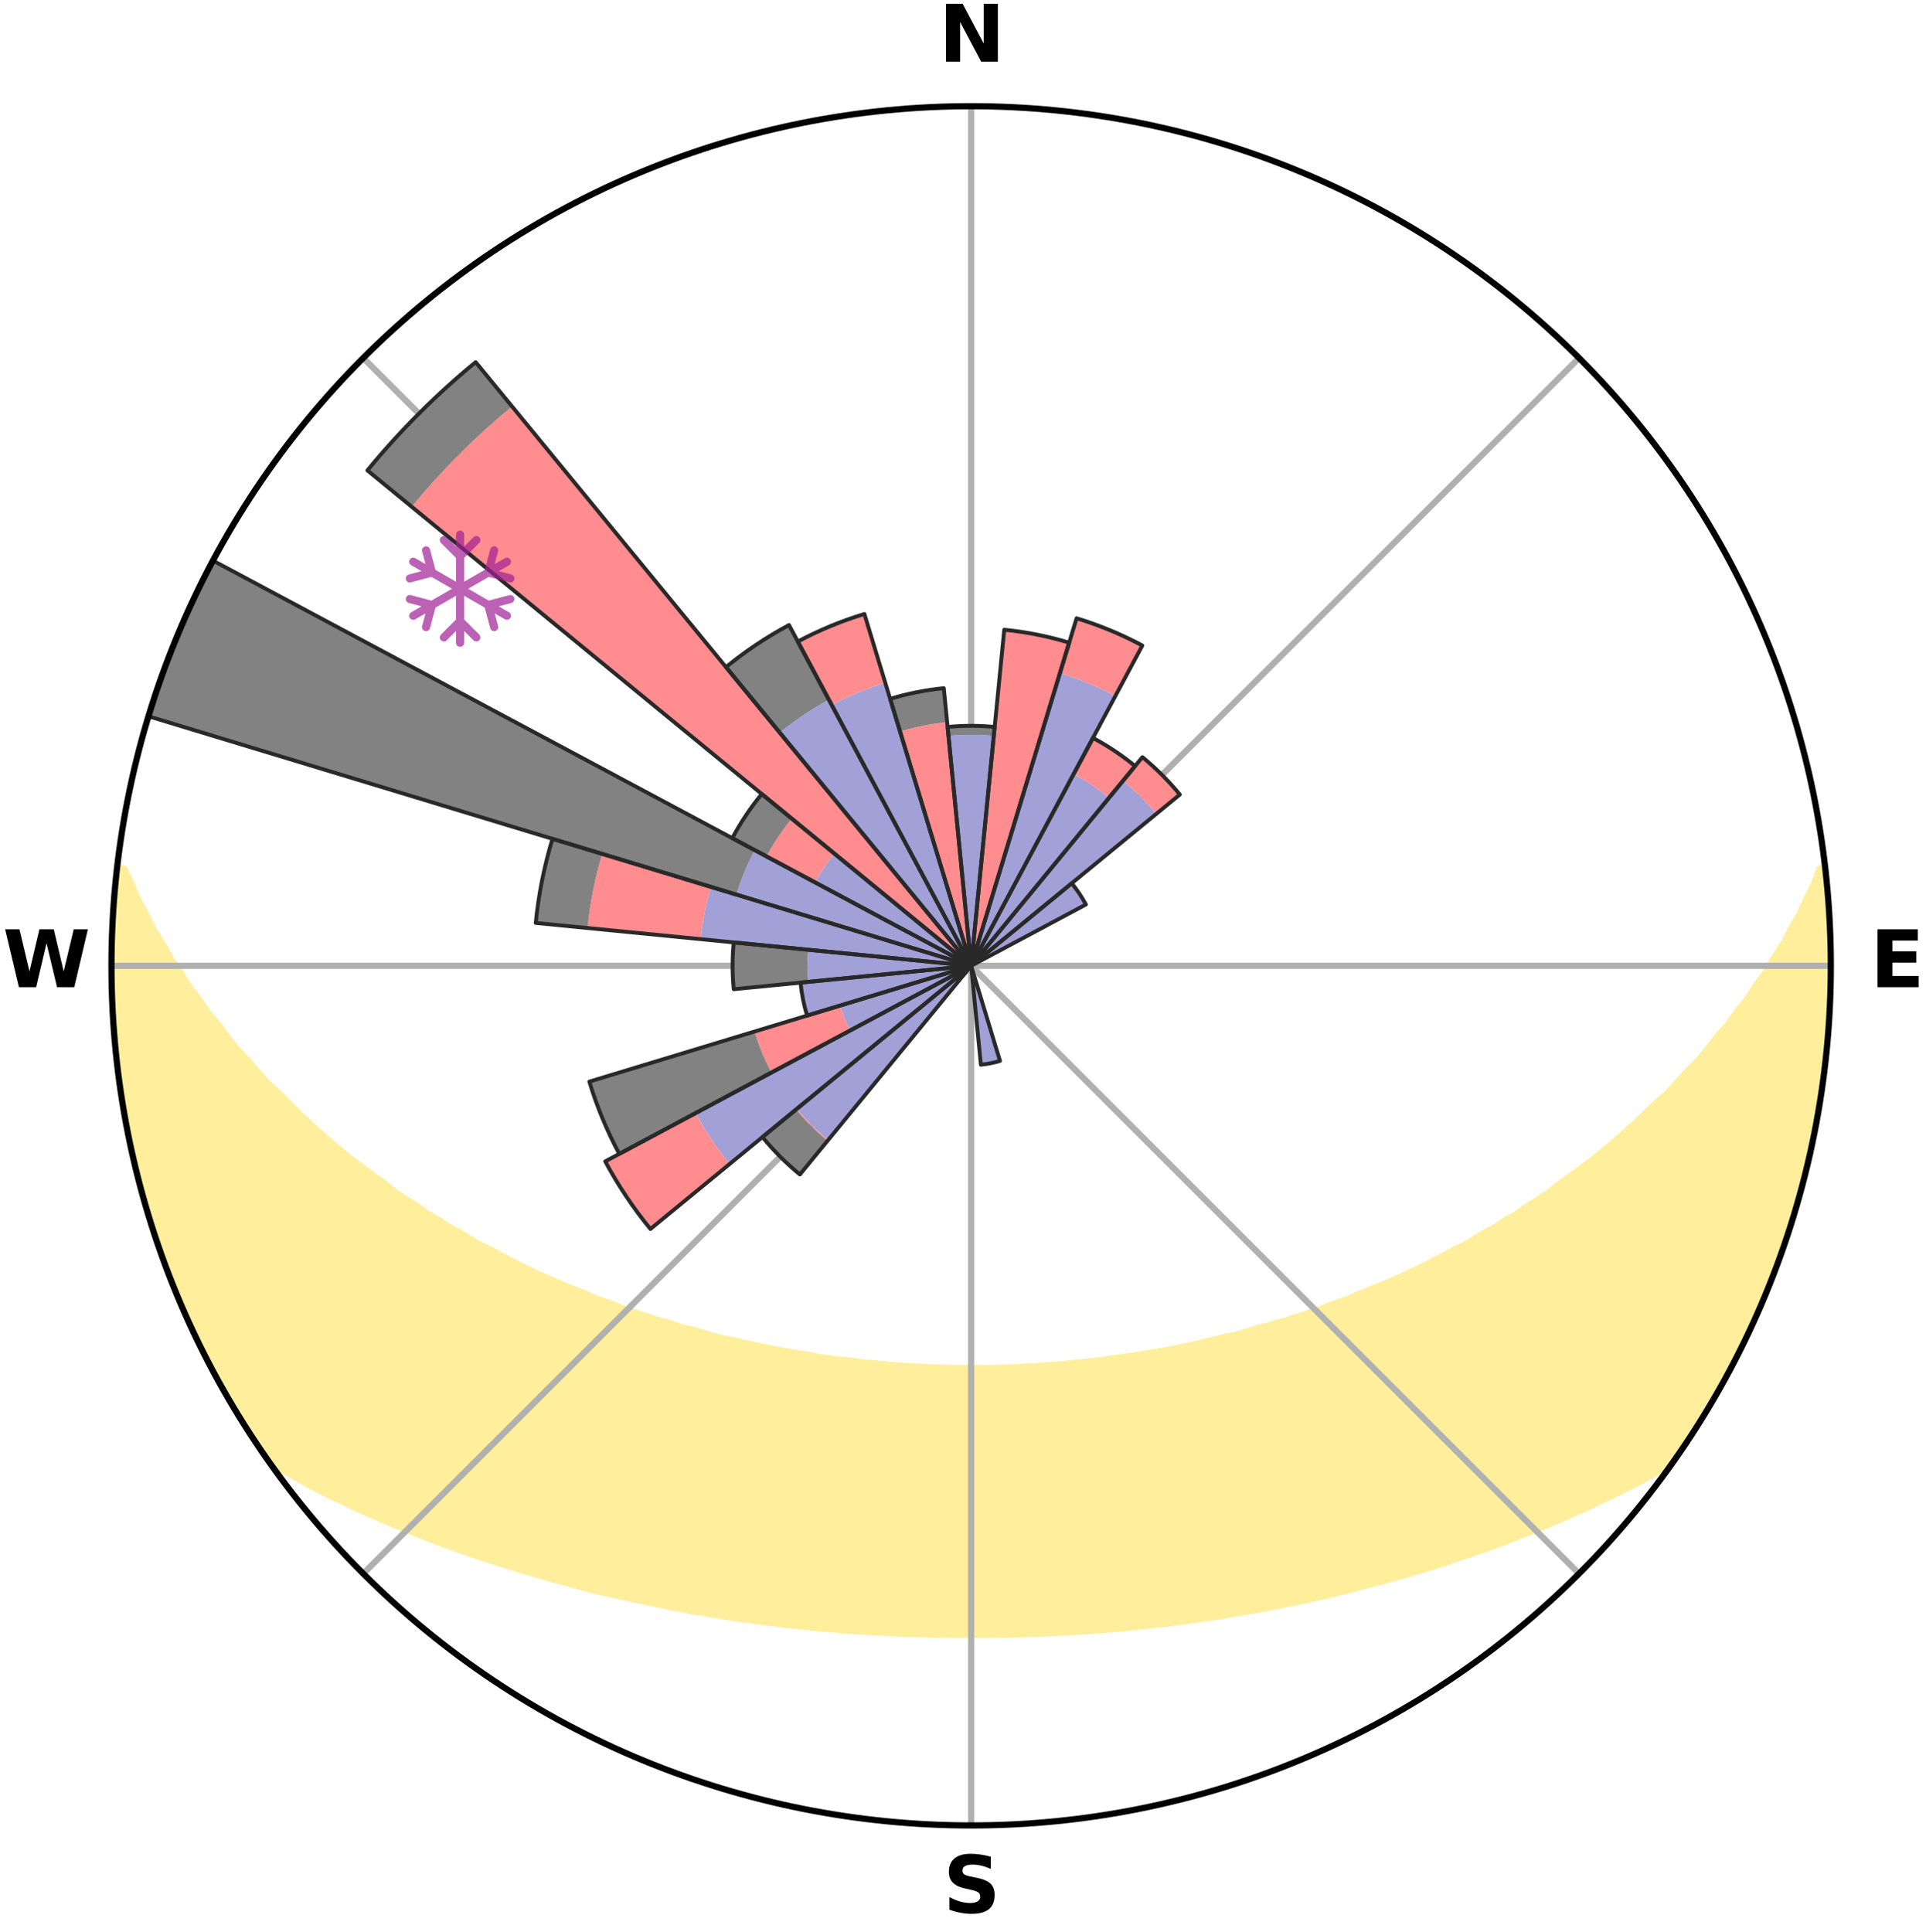 <?xml version="1.0" encoding="utf-8" standalone="no"?>
<!DOCTYPE svg PUBLIC "-//W3C//DTD SVG 1.1//EN"
  "http://www.w3.org/Graphics/SVG/1.1/DTD/svg11.dtd">
<svg xmlns:xlink="http://www.w3.org/1999/xlink" width="248.41pt" height="249.158pt" viewBox="0 0 248.41 249.158" xmlns="http://www.w3.org/2000/svg" version="1.1">
 <title>Ski Rose for Le Brassus</title>
 <defs>
  <style type="text/css">*{stroke-linejoin: round; stroke-linecap: butt}</style>
 </defs>
 <g id="figure_1">
  <g id="patch_1">
   <path d="M 0 249.158 
L 248.41 249.158 
L 248.41 0 
L 0 0 
z
" style="fill: #ffffff"/>
  </g>
  <g id="axes_1">
   <g id="patch_2">
    <path d="M 236.135 124.579 
C 236.135 110.018 233.267 95.599 227.695 82.147 
C 222.122 68.695 213.955 56.471 203.659 46.175 
C 193.363 35.879 181.139 27.711 167.687 22.139 
C 154.235 16.567 139.815 13.699 125.255 13.699 
C 110.694 13.699 96.275 16.567 82.823 22.139 
C 69.371 27.711 57.147 35.879 46.851 46.175 
C 36.555 56.471 28.387 68.695 22.815 82.147 
C 17.243 95.599 14.375 110.018 14.375 124.579 
C 14.375 139.14 17.243 153.559 22.815 167.011 
C 28.387 180.463 36.555 192.687 46.851 202.983 
C 57.147 213.279 69.371 221.447 82.823 227.019 
C 96.275 232.591 110.694 235.459 125.255 235.459 
C 139.815 235.459 154.235 232.591 167.687 227.019 
C 181.139 221.447 193.363 213.279 203.659 202.983 
C 213.955 192.687 222.122 180.463 227.695 167.011 
C 233.267 153.559 236.135 139.14 236.135 124.579 
M 125.255 124.579 
C 125.255 124.579 125.255 124.579 125.255 124.579 
C 125.255 124.579 125.255 124.579 125.255 124.579 
C 125.255 124.579 125.255 124.579 125.255 124.579 
C 125.255 124.579 125.255 124.579 125.255 124.579 
C 125.255 124.579 125.255 124.579 125.255 124.579 
C 125.255 124.579 125.255 124.579 125.255 124.579 
C 125.255 124.579 125.255 124.579 125.255 124.579 
C 125.255 124.579 125.255 124.579 125.255 124.579 
C 125.255 124.579 125.255 124.579 125.255 124.579 
C 125.255 124.579 125.255 124.579 125.255 124.579 
C 125.255 124.579 125.255 124.579 125.255 124.579 
C 125.255 124.579 125.255 124.579 125.255 124.579 
C 125.255 124.579 125.255 124.579 125.255 124.579 
C 125.255 124.579 125.255 124.579 125.255 124.579 
C 125.255 124.579 125.255 124.579 125.255 124.579 
C 125.255 124.579 125.255 124.579 125.255 124.579 
z
" style="fill: #ffffff"/>
   </g>
   <g id="PolyCollection_1">
    <defs>
     <path id="m307762a010" d="M 235.309 -137.118 
L 234.765 -137.056 
L 234.025 -135.052 
L 233.017 -133.06 
L 232.144 -131.117 
L 231.017 -129.197 
L 230.05 -127.323 
L 228.835 -125.483 
L 227.792 -123.684 
L 226.505 -121.928 
L 225.396 -120.207 
L 224.048 -118.537 
L 222.882 -116.896 
L 221.48 -115.314 
L 220.263 -113.754 
L 219.022 -112.234 
L 217.553 -110.785 
L 216.27 -109.348 
L 214.969 -107.952 
L 213.447 -106.636 
L 212.112 -105.323 
L 210.763 -104.05 
L 209.4 -102.818 
L 208.024 -101.625 
L 206.638 -100.472 
L 205.242 -99.359 
L 203.837 -98.286 
L 202.425 -97.252 
L 201.008 -96.256 
L 199.768 -95.227 
L 198.34 -94.306 
L 196.91 -93.423 
L 195.653 -92.497 
L 194.219 -91.685 
L 192.955 -90.825 
L 191.521 -90.083 
L 190.254 -89.288 
L 188.985 -88.522 
L 187.558 -87.88 
L 186.292 -87.176 
L 185.026 -86.501 
L 183.762 -85.854 
L 182.5 -85.236 
L 181.241 -84.644 
L 179.986 -84.08 
L 178.736 -83.541 
L 177.491 -83.028 
L 176.252 -82.54 
L 175.02 -82.076 
L 173.913 -81.53 
L 172.692 -81.111 
L 171.479 -80.714 
L 170.382 -80.233 
L 169.183 -79.878 
L 168.093 -79.437 
L 166.91 -79.12 
L 165.83 -78.717 
L 164.664 -78.436 
L 163.595 -78.069 
L 162.448 -77.821 
L 161.39 -77.487 
L 160.336 -77.169 
L 159.288 -76.867 
L 158.177 -76.677 
L 157.142 -76.403 
L 156.112 -76.144 
L 155.087 -75.897 
L 154.068 -75.664 
L 153.055 -75.443 
L 152.047 -75.234 
L 151.045 -75.037 
L 150.048 -74.851 
L 149.058 -74.675 
L 148.073 -74.51 
L 147.093 -74.354 
L 146.119 -74.208 
L 145.151 -74.07 
L 144.188 -73.941 
L 143.23 -73.819 
L 142.298 -73.642 
L 141.348 -73.538 
L 140.403 -73.441 
L 139.462 -73.351 
L 138.525 -73.266 
L 137.604 -73.14 
L 136.674 -73.07 
L 135.748 -73.006 
L 134.824 -72.946 
L 133.91 -72.858 
L 132.992 -72.811 
L 132.076 -72.769 
L 131.165 -72.708 
L 130.252 -72.678 
L 129.342 -72.651 
L 128.432 -72.628 
L 127.524 -72.601 
L 126.616 -72.59 
L 125.709 -72.582 
L 124.801 -72.582 
L 123.894 -72.593 
L 122.986 -72.608 
L 122.077 -72.627 
L 121.169 -72.664 
L 120.259 -72.694 
L 119.347 -72.728 
L 118.433 -72.766 
L 117.522 -72.837 
L 116.605 -72.887 
L 115.684 -72.942 
L 114.761 -73.001 
L 113.844 -73.108 
L 112.915 -73.181 
L 111.983 -73.26 
L 111.046 -73.344 
L 110.122 -73.49 
L 109.178 -73.59 
L 108.23 -73.697 
L 107.277 -73.811 
L 106.319 -73.932 
L 105.355 -74.061 
L 104.417 -74.272 
L 103.446 -74.421 
L 102.469 -74.579 
L 101.486 -74.747 
L 100.498 -74.925 
L 99.504 -75.113 
L 98.505 -75.312 
L 97.5 -75.522 
L 96.489 -75.745 
L 95.473 -75.98 
L 94.452 -76.228 
L 93.361 -76.393 
L 92.326 -76.667 
L 91.285 -76.955 
L 90.239 -77.258 
L 89.189 -77.577 
L 88.054 -77.811 
L 86.991 -78.161 
L 85.925 -78.529 
L 84.763 -78.811 
L 83.686 -79.214 
L 82.506 -79.532 
L 81.42 -79.973 
L 80.225 -80.329 
L 79.131 -80.809 
L 77.922 -81.207 
L 76.705 -81.625 
L 75.601 -82.171 
L 74.372 -82.635 
L 73.137 -83.123 
L 71.896 -83.635 
L 70.649 -84.173 
L 69.398 -84.737 
L 68.143 -85.327 
L 66.885 -85.945 
L 65.624 -86.59 
L 64.362 -87.264 
L 63.099 -87.966 
L 61.676 -88.608 
L 60.411 -89.372 
L 59.147 -90.165 
L 57.717 -90.906 
L 56.457 -91.764 
L 55.026 -92.574 
L 53.773 -93.498 
L 52.346 -94.379 
L 50.921 -95.298 
L 49.685 -96.324 
L 48.27 -97.317 
L 46.862 -98.349 
L 45.461 -99.42 
L 44.068 -100.53 
L 42.685 -101.68 
L 41.312 -102.87 
L 39.952 -104.1 
L 38.606 -105.37 
L 37.275 -106.679 
L 35.96 -108.029 
L 34.457 -109.385 
L 33.178 -110.818 
L 31.919 -112.291 
L 30.474 -113.78 
L 29.259 -115.336 
L 28.069 -116.93 
L 26.696 -118.551 
L 25.56 -120.226 
L 24.244 -121.934 
L 23.168 -123.688 
L 21.918 -125.481 
L 20.911 -127.311 
L 19.738 -129.186 
L 18.813 -131.089 
L 17.736 -133.041 
L 16.917 -135.011 
L 15.976 -137.03 
L 15.184 -137.12 
L 15.184 -137.12 
L 14.917 -135.203 
L 14.734 -133.277 
L 14.713 -131.34 
L 14.546 -129.413 
L 14.459 -127.48 
L 14.471 -125.546 
L 14.403 -123.612 
L 14.479 -121.678 
L 14.587 -119.747 
L 14.617 -117.812 
L 14.788 -115.885 
L 14.99 -113.962 
L 15.118 -112.031 
L 15.382 -110.114 
L 15.675 -108.202 
L 15.9 -106.279 
L 16.254 -104.377 
L 16.638 -102.481 
L 17.052 -100.591 
L 17.495 -98.708 
L 17.967 -96.833 
L 18.47 -94.965 
L 19.003 -93.106 
L 19.565 -91.255 
L 20.158 -89.414 
L 20.781 -87.583 
L 21.435 -85.763 
L 22.12 -83.953 
L 22.836 -82.156 
L 23.584 -80.371 
L 24.363 -78.6 
L 25.248 -76.878 
L 26.094 -75.139 
L 26.908 -73.383 
L 27.828 -71.681 
L 28.784 -69.999 
L 29.726 -68.308 
L 30.718 -66.647 
L 31.742 -65.005 
L 32.801 -63.385 
L 33.879 -61.778 
L 35.222 -60.359 
L 37.028 -59.294 
L 38.854 -58.281 
L 40.637 -57.271 
L 42.494 -56.356 
L 44.352 -55.481 
L 46.154 -54.596 
L 48.016 -53.802 
L 49.817 -52.991 
L 51.667 -52.265 
L 53.461 -51.521 
L 55.251 -50.81 
L 57.035 -50.13 
L 58.813 -49.481 
L 60.585 -48.861 
L 62.35 -48.269 
L 64.107 -47.705 
L 65.855 -47.168 
L 67.559 -46.608 
L 69.292 -46.122 
L 70.979 -45.607 
L 72.694 -45.169 
L 74.37 -44.706 
L 76.036 -44.262 
L 77.698 -43.844 
L 79.378 -43.492 
L 81.021 -43.11 
L 82.659 -42.754 
L 84.287 -42.411 
L 85.911 -42.092 
L 87.507 -41.748 
L 89.113 -41.46 
L 90.716 -41.194 
L 92.308 -40.938 
L 93.881 -40.665 
L 95.462 -40.446 
L 97.034 -40.235 
L 98.59 -40.01 
L 100.152 -39.834 
L 101.699 -39.639 
L 103.247 -39.482 
L 104.785 -39.315 
L 106.319 -39.163 
L 107.854 -39.05 
L 109.38 -38.924 
L 110.902 -38.811 
L 112.424 -38.724 
L 113.94 -38.636 
L 115.454 -38.56 
L 116.966 -38.497 
L 118.477 -38.459 
L 119.985 -38.419 
L 121.492 -38.391 
L 122.997 -38.374 
L 124.502 -38.368 
L 126.007 -38.368 
L 127.512 -38.375 
L 129.018 -38.393 
L 130.524 -38.422 
L 132.033 -38.45 
L 133.543 -38.501 
L 135.055 -38.565 
L 136.569 -38.641 
L 138.087 -38.718 
L 139.606 -38.818 
L 141.129 -38.931 
L 142.659 -39.033 
L 144.189 -39.171 
L 145.723 -39.324 
L 147.266 -39.469 
L 148.808 -39.65 
L 150.364 -39.812 
L 151.916 -40.021 
L 153.481 -40.219 
L 155.043 -40.459 
L 156.624 -40.678 
L 158.21 -40.918 
L 159.788 -41.208 
L 161.39 -41.474 
L 162.996 -41.764 
L 164.613 -42.063 
L 166.234 -42.387 
L 167.866 -42.723 
L 169.503 -43.085 
L 171.15 -43.46 
L 172.801 -43.862 
L 174.463 -44.279 
L 176.128 -44.725 
L 177.834 -45.141 
L 179.518 -45.625 
L 181.242 -46.087 
L 182.936 -46.627 
L 184.677 -47.139 
L 186.427 -47.676 
L 188.144 -48.288 
L 189.908 -48.88 
L 191.679 -49.5 
L 193.457 -50.149 
L 195.241 -50.829 
L 197.03 -51.54 
L 198.874 -52.234 
L 200.672 -53.011 
L 202.472 -53.822 
L 204.334 -54.615 
L 206.136 -55.5 
L 207.992 -56.376 
L 209.85 -57.289 
L 211.692 -58.253 
L 213.523 -59.264 
L 215.324 -60.334 
L 216.618 -61.787 
L 217.715 -63.381 
L 218.752 -65.015 
L 219.784 -66.651 
L 220.775 -68.313 
L 221.719 -70.002 
L 222.682 -71.681 
L 223.595 -73.386 
L 224.457 -75.119 
L 225.268 -76.875 
L 226.142 -78.602 
L 226.843 -80.407 
L 227.646 -82.167 
L 228.402 -83.948 
L 229.11 -85.749 
L 229.771 -87.568 
L 230.385 -89.403 
L 230.953 -91.253 
L 231.529 -93.099 
L 231.998 -94.977 
L 232.591 -96.82 
L 232.971 -98.719 
L 233.479 -100.586 
L 233.772 -102.501 
L 234.17 -104.393 
L 234.558 -106.288 
L 234.905 -108.192 
L 235.035 -110.126 
L 235.288 -112.042 
L 235.52 -113.962 
L 235.713 -115.886 
L 235.869 -117.814 
L 235.98 -119.745 
L 236.064 -121.677 
L 236.112 -123.612 
L 236.119 -125.547 
L 236.092 -127.481 
L 235.862 -129.408 
L 235.774 -131.339 
L 235.654 -133.268 
L 235.493 -135.194 
L 235.309 -137.118 
z
" style="stroke: #ffee9c"/>
    </defs>
    <g clip-path="url(#p5077fb1635)">
     <use xlink:href="#m307762a010" x="0" y="249.158" style="fill: #ffee9c; stroke: #ffee9c"/>
    </g>
   </g>
   <g id="matplotlib.axis_1">
    <g id="xtick_1">
     <g id="line2d_1">
      <path d="M 125.255 124.579 
L 125.255 13.699 
" clip-path="url(#p5077fb1635)" style="fill: none; stroke: #b0b0b0; stroke-width: 0.8; stroke-linecap: square"/>
     </g>
     <g id="text_1">
      <!-- N -->
      <g transform="translate(121.07 7.958) scale(0.1 -0.1)">
       <defs>
        <path id="DejaVuSans-Bold-4e" d="M 588 4666 
L 1931 4666 
L 3628 1466 
L 3628 4666 
L 4769 4666 
L 4769 0 
L 3425 0 
L 1728 3200 
L 1728 0 
L 588 0 
L 588 4666 
z
" transform="scale(0.016)"/>
       </defs>
       <use xlink:href="#DejaVuSans-Bold-4e"/>
      </g>
     </g>
    </g>
    <g id="xtick_2">
     <g id="line2d_2">
      <path d="M 125.255 124.579 
L 203.659 46.175 
" clip-path="url(#p5077fb1635)" style="fill: none; stroke: #b0b0b0; stroke-width: 0.8; stroke-linecap: square"/>
     </g>
    </g>
    <g id="xtick_3">
     <g id="line2d_3">
      <path d="M 125.255 124.579 
L 236.135 124.579 
" clip-path="url(#p5077fb1635)" style="fill: none; stroke: #b0b0b0; stroke-width: 0.8; stroke-linecap: square"/>
     </g>
     <g id="text_2">
      <!-- E -->
      <g transform="translate(241.219 127.338) scale(0.1 -0.1)">
       <defs>
        <path id="DejaVuSans-Bold-45" d="M 588 4666 
L 3834 4666 
L 3834 3756 
L 1791 3756 
L 1791 2888 
L 3713 2888 
L 3713 1978 
L 1791 1978 
L 1791 909 
L 3903 909 
L 3903 0 
L 588 0 
L 588 4666 
z
" transform="scale(0.016)"/>
       </defs>
       <use xlink:href="#DejaVuSans-Bold-45"/>
      </g>
     </g>
    </g>
    <g id="xtick_4">
     <g id="line2d_4">
      <path d="M 125.255 124.579 
L 203.659 202.983 
" clip-path="url(#p5077fb1635)" style="fill: none; stroke: #b0b0b0; stroke-width: 0.8; stroke-linecap: square"/>
     </g>
    </g>
    <g id="xtick_5">
     <g id="line2d_5">
      <path d="M 125.255 124.579 
L 125.255 235.459 
" clip-path="url(#p5077fb1635)" style="fill: none; stroke: #b0b0b0; stroke-width: 0.8; stroke-linecap: square"/>
     </g>
     <g id="text_3">
      <!-- S -->
      <g transform="translate(121.654 246.718) scale(0.1 -0.1)">
       <defs>
        <path id="DejaVuSans-Bold-53" d="M 3834 4519 
L 3834 3531 
Q 3450 3703 3084 3790 
Q 2719 3878 2394 3878 
Q 1963 3878 1756 3759 
Q 1550 3641 1550 3391 
Q 1550 3203 1689 3098 
Q 1828 2994 2194 2919 
L 2706 2816 
Q 3484 2659 3812 2340 
Q 4141 2022 4141 1434 
Q 4141 663 3683 286 
Q 3225 -91 2284 -91 
Q 1841 -91 1394 -6 
Q 947 78 500 244 
L 500 1259 
Q 947 1022 1364 901 
Q 1781 781 2169 781 
Q 2563 781 2772 912 
Q 2981 1044 2981 1288 
Q 2981 1506 2839 1625 
Q 2697 1744 2272 1838 
L 1806 1941 
Q 1106 2091 782 2419 
Q 459 2747 459 3303 
Q 459 4000 909 4375 
Q 1359 4750 2203 4750 
Q 2588 4750 2994 4692 
Q 3400 4634 3834 4519 
z
" transform="scale(0.016)"/>
       </defs>
       <use xlink:href="#DejaVuSans-Bold-53"/>
      </g>
     </g>
    </g>
    <g id="xtick_6">
     <g id="line2d_6">
      <path d="M 125.255 124.579 
L 46.851 202.983 
" clip-path="url(#p5077fb1635)" style="fill: none; stroke: #b0b0b0; stroke-width: 0.8; stroke-linecap: square"/>
     </g>
    </g>
    <g id="xtick_7">
     <g id="line2d_7">
      <path d="M 125.255 124.579 
L 14.375 124.579 
" clip-path="url(#p5077fb1635)" style="fill: none; stroke: #b0b0b0; stroke-width: 0.8; stroke-linecap: square"/>
     </g>
     <g id="text_4">
      <!-- W -->
      <g transform="translate(0.36 127.338) scale(0.1 -0.1)">
       <defs>
        <path id="DejaVuSans-Bold-57" d="M 191 4666 
L 1344 4666 
L 2150 1275 
L 2950 4666 
L 4109 4666 
L 4909 1275 
L 5716 4666 
L 6859 4666 
L 5759 0 
L 4372 0 
L 3525 3547 
L 2688 0 
L 1300 0 
L 191 4666 
z
" transform="scale(0.016)"/>
       </defs>
       <use xlink:href="#DejaVuSans-Bold-57"/>
      </g>
     </g>
    </g>
    <g id="xtick_8">
     <g id="line2d_8">
      <path d="M 125.255 124.579 
L 46.851 46.175 
" clip-path="url(#p5077fb1635)" style="fill: none; stroke: #b0b0b0; stroke-width: 0.8; stroke-linecap: square"/>
     </g>
    </g>
   </g>
   <g id="matplotlib.axis_2"/>
   <g id="patch_3">
    <path d="M 125.255 124.579 
C 125.255 124.579 125.255 124.579 125.255 124.579 
C 125.255 124.579 125.255 124.579 125.255 124.579 
L 125.255 124.579 
C 125.255 124.579 125.255 124.579 125.255 124.579 
C 125.255 124.579 125.255 124.579 125.255 124.579 
z
" clip-path="url(#p5077fb1635)" style="fill: #d9d9d9"/>
   </g>
   <g id="patch_4">
    <path d="M 125.255 124.579 
C 125.255 124.579 125.255 124.579 125.255 124.579 
C 125.255 124.579 125.255 124.579 125.255 124.579 
L 125.255 124.579 
C 125.255 124.579 125.255 124.579 125.255 124.579 
C 125.255 124.579 125.255 124.579 125.255 124.579 
z
" clip-path="url(#p5077fb1635)" style="fill: #d9d9d9"/>
   </g>
   <g id="patch_5">
    <path d="M 125.255 124.579 
C 125.255 124.579 125.255 124.579 125.255 124.579 
C 125.255 124.579 125.255 124.579 125.255 124.579 
L 125.255 124.579 
C 125.255 124.579 125.255 124.579 125.255 124.579 
C 125.255 124.579 125.255 124.579 125.255 124.579 
z
" clip-path="url(#p5077fb1635)" style="fill: #d9d9d9"/>
   </g>
   <g id="patch_6">
    <path d="M 125.255 124.579 
C 125.255 124.579 125.255 124.579 125.255 124.579 
C 125.255 124.579 125.255 124.579 125.255 124.579 
L 125.255 124.579 
C 125.255 124.579 125.255 124.579 125.255 124.579 
C 125.255 124.579 125.255 124.579 125.255 124.579 
z
" clip-path="url(#p5077fb1635)" style="fill: #d9d9d9"/>
   </g>
   <g id="patch_7">
    <path d="M 125.255 124.579 
C 125.255 124.579 125.255 124.579 125.255 124.579 
C 125.255 124.579 125.255 124.579 125.255 124.579 
L 125.255 124.579 
C 125.255 124.579 125.255 124.579 125.255 124.579 
C 125.255 124.579 125.255 124.579 125.255 124.579 
z
" clip-path="url(#p5077fb1635)" style="fill: #d9d9d9"/>
   </g>
   <g id="patch_8">
    <path d="M 125.255 124.579 
C 125.255 124.579 125.255 124.579 125.255 124.579 
C 125.255 124.579 125.255 124.579 125.255 124.579 
L 125.255 124.579 
C 125.255 124.579 125.255 124.579 125.255 124.579 
C 125.255 124.579 125.255 124.579 125.255 124.579 
z
" clip-path="url(#p5077fb1635)" style="fill: #d9d9d9"/>
   </g>
   <g id="patch_9">
    <path d="M 125.255 124.579 
C 125.255 124.579 125.255 124.579 125.255 124.579 
C 125.255 124.579 125.255 124.579 125.255 124.579 
L 125.255 124.579 
C 125.255 124.579 125.255 124.579 125.255 124.579 
C 125.255 124.579 125.255 124.579 125.255 124.579 
z
" clip-path="url(#p5077fb1635)" style="fill: #d9d9d9"/>
   </g>
   <g id="patch_10">
    <path d="M 125.255 124.579 
C 125.255 124.579 125.255 124.579 125.255 124.579 
C 125.255 124.579 125.255 124.579 125.255 124.579 
L 125.255 124.579 
C 125.255 124.579 125.255 124.579 125.255 124.579 
C 125.255 124.579 125.255 124.579 125.255 124.579 
z
" clip-path="url(#p5077fb1635)" style="fill: #d9d9d9"/>
   </g>
   <g id="patch_11">
    <path d="M 125.255 124.579 
C 125.255 124.579 125.255 124.579 125.255 124.579 
C 125.255 124.579 125.255 124.579 125.255 124.579 
L 125.255 124.579 
C 125.255 124.579 125.255 124.579 125.255 124.579 
C 125.255 124.579 125.255 124.579 125.255 124.579 
z
" clip-path="url(#p5077fb1635)" style="fill: #d9d9d9"/>
   </g>
   <g id="patch_12">
    <path d="M 125.255 124.579 
C 125.255 124.579 125.255 124.579 125.255 124.579 
C 125.255 124.579 125.255 124.579 125.255 124.579 
L 125.255 124.579 
C 125.255 124.579 125.255 124.579 125.255 124.579 
C 125.255 124.579 125.255 124.579 125.255 124.579 
z
" clip-path="url(#p5077fb1635)" style="fill: #d9d9d9"/>
   </g>
   <g id="patch_13">
    <path d="M 125.255 124.579 
C 125.255 124.579 125.255 124.579 125.255 124.579 
C 125.255 124.579 125.255 124.579 125.255 124.579 
L 125.255 124.579 
C 125.255 124.579 125.255 124.579 125.255 124.579 
C 125.255 124.579 125.255 124.579 125.255 124.579 
z
" clip-path="url(#p5077fb1635)" style="fill: #d9d9d9"/>
   </g>
   <g id="patch_14">
    <path d="M 125.255 124.579 
C 125.255 124.579 125.255 124.579 125.255 124.579 
C 125.255 124.579 125.255 124.579 125.255 124.579 
L 125.255 124.579 
C 125.255 124.579 125.255 124.579 125.255 124.579 
C 125.255 124.579 125.255 124.579 125.255 124.579 
z
" clip-path="url(#p5077fb1635)" style="fill: #d9d9d9"/>
   </g>
   <g id="patch_15">
    <path d="M 125.255 124.579 
C 125.255 124.579 125.255 124.579 125.255 124.579 
C 125.255 124.579 125.255 124.579 125.255 124.579 
L 125.255 124.579 
C 125.255 124.579 125.255 124.579 125.255 124.579 
C 125.255 124.579 125.255 124.579 125.255 124.579 
z
" clip-path="url(#p5077fb1635)" style="fill: #d9d9d9"/>
   </g>
   <g id="patch_16">
    <path d="M 125.255 124.579 
C 125.255 124.579 125.255 124.579 125.255 124.579 
C 125.255 124.579 125.255 124.579 125.255 124.579 
L 125.255 124.579 
C 125.255 124.579 125.255 124.579 125.255 124.579 
C 125.255 124.579 125.255 124.579 125.255 124.579 
z
" clip-path="url(#p5077fb1635)" style="fill: #d9d9d9"/>
   </g>
   <g id="patch_17">
    <path d="M 125.255 124.579 
C 125.255 124.579 125.255 124.579 125.255 124.579 
C 125.255 124.579 125.255 124.579 125.255 124.579 
L 125.255 124.579 
C 125.255 124.579 125.255 124.579 125.255 124.579 
C 125.255 124.579 125.255 124.579 125.255 124.579 
z
" clip-path="url(#p5077fb1635)" style="fill: #d9d9d9"/>
   </g>
   <g id="patch_18">
    <path d="M 125.255 124.579 
C 125.255 124.579 125.255 124.579 125.255 124.579 
C 125.255 124.579 125.255 124.579 125.255 124.579 
L 125.255 124.579 
C 125.255 124.579 125.255 124.579 125.255 124.579 
C 125.255 124.579 125.255 124.579 125.255 124.579 
z
" clip-path="url(#p5077fb1635)" style="fill: #d9d9d9"/>
   </g>
   <g id="patch_19">
    <path d="M 125.255 124.579 
C 125.255 124.579 125.255 124.579 125.255 124.579 
C 125.255 124.579 125.255 124.579 125.255 124.579 
L 125.255 124.579 
C 125.255 124.579 125.255 124.579 125.255 124.579 
C 125.255 124.579 125.255 124.579 125.255 124.579 
z
" clip-path="url(#p5077fb1635)" style="fill: #d9d9d9"/>
   </g>
   <g id="patch_20">
    <path d="M 125.255 124.579 
C 125.255 124.579 125.255 124.579 125.255 124.579 
C 125.255 124.579 125.255 124.579 125.255 124.579 
L 125.255 124.579 
C 125.255 124.579 125.255 124.579 125.255 124.579 
C 125.255 124.579 125.255 124.579 125.255 124.579 
z
" clip-path="url(#p5077fb1635)" style="fill: #d9d9d9"/>
   </g>
   <g id="patch_21">
    <path d="M 125.255 124.579 
C 125.255 124.579 125.255 124.579 125.255 124.579 
C 125.255 124.579 125.255 124.579 125.255 124.579 
L 125.255 124.579 
C 125.255 124.579 125.255 124.579 125.255 124.579 
C 125.255 124.579 125.255 124.579 125.255 124.579 
z
" clip-path="url(#p5077fb1635)" style="fill: #d9d9d9"/>
   </g>
   <g id="patch_22">
    <path d="M 125.255 124.579 
C 125.255 124.579 125.255 124.579 125.255 124.579 
C 125.255 124.579 125.255 124.579 125.255 124.579 
L 125.255 124.579 
C 125.255 124.579 125.255 124.579 125.255 124.579 
C 125.255 124.579 125.255 124.579 125.255 124.579 
z
" clip-path="url(#p5077fb1635)" style="fill: #d9d9d9"/>
   </g>
   <g id="patch_23">
    <path d="M 125.255 124.579 
C 125.255 124.579 125.255 124.579 125.255 124.579 
C 125.255 124.579 125.255 124.579 125.255 124.579 
L 125.255 124.579 
C 125.255 124.579 125.255 124.579 125.255 124.579 
C 125.255 124.579 125.255 124.579 125.255 124.579 
z
" clip-path="url(#p5077fb1635)" style="fill: #d9d9d9"/>
   </g>
   <g id="patch_24">
    <path d="M 125.255 124.579 
C 125.255 124.579 125.255 124.579 125.255 124.579 
C 125.255 124.579 125.255 124.579 125.255 124.579 
L 125.255 124.579 
C 125.255 124.579 125.255 124.579 125.255 124.579 
C 125.255 124.579 125.255 124.579 125.255 124.579 
z
" clip-path="url(#p5077fb1635)" style="fill: #d9d9d9"/>
   </g>
   <g id="patch_25">
    <path d="M 125.255 124.579 
C 125.255 124.579 125.255 124.579 125.255 124.579 
C 125.255 124.579 125.255 124.579 125.255 124.579 
L 125.255 124.579 
C 125.255 124.579 125.255 124.579 125.255 124.579 
C 125.255 124.579 125.255 124.579 125.255 124.579 
z
" clip-path="url(#p5077fb1635)" style="fill: #d9d9d9"/>
   </g>
   <g id="patch_26">
    <path d="M 125.255 124.579 
C 125.255 124.579 125.255 124.579 125.255 124.579 
C 125.255 124.579 125.255 124.579 125.255 124.579 
L 125.255 124.579 
C 125.255 124.579 125.255 124.579 125.255 124.579 
C 125.255 124.579 125.255 124.579 125.255 124.579 
z
" clip-path="url(#p5077fb1635)" style="fill: #d9d9d9"/>
   </g>
   <g id="patch_27">
    <path d="M 125.255 124.579 
C 125.255 124.579 125.255 124.579 125.255 124.579 
C 125.255 124.579 125.255 124.579 125.255 124.579 
L 125.255 124.579 
C 125.255 124.579 125.255 124.579 125.255 124.579 
C 125.255 124.579 125.255 124.579 125.255 124.579 
z
" clip-path="url(#p5077fb1635)" style="fill: #d9d9d9"/>
   </g>
   <g id="patch_28">
    <path d="M 125.255 124.579 
C 125.255 124.579 125.255 124.579 125.255 124.579 
C 125.255 124.579 125.255 124.579 125.255 124.579 
L 125.255 124.579 
C 125.255 124.579 125.255 124.579 125.255 124.579 
C 125.255 124.579 125.255 124.579 125.255 124.579 
z
" clip-path="url(#p5077fb1635)" style="fill: #d9d9d9"/>
   </g>
   <g id="patch_29">
    <path d="M 125.255 124.579 
C 125.255 124.579 125.255 124.579 125.255 124.579 
C 125.255 124.579 125.255 124.579 125.255 124.579 
L 125.255 124.579 
C 125.255 124.579 125.255 124.579 125.255 124.579 
C 125.255 124.579 125.255 124.579 125.255 124.579 
z
" clip-path="url(#p5077fb1635)" style="fill: #d9d9d9"/>
   </g>
   <g id="patch_30">
    <path d="M 125.255 124.579 
C 125.255 124.579 125.255 124.579 125.255 124.579 
C 125.255 124.579 125.255 124.579 125.255 124.579 
L 125.255 124.579 
C 125.255 124.579 125.255 124.579 125.255 124.579 
C 125.255 124.579 125.255 124.579 125.255 124.579 
z
" clip-path="url(#p5077fb1635)" style="fill: #d9d9d9"/>
   </g>
   <g id="patch_31">
    <path d="M 125.255 124.579 
C 125.255 124.579 125.255 124.579 125.255 124.579 
C 125.255 124.579 125.255 124.579 125.255 124.579 
L 125.255 124.579 
C 125.255 124.579 125.255 124.579 125.255 124.579 
C 125.255 124.579 125.255 124.579 125.255 124.579 
z
" clip-path="url(#p5077fb1635)" style="fill: #d9d9d9"/>
   </g>
   <g id="patch_32">
    <path d="M 125.255 124.579 
C 125.255 124.579 125.255 124.579 125.255 124.579 
C 125.255 124.579 125.255 124.579 125.255 124.579 
L 125.255 124.579 
C 125.255 124.579 125.255 124.579 125.255 124.579 
C 125.255 124.579 125.255 124.579 125.255 124.579 
z
" clip-path="url(#p5077fb1635)" style="fill: #d9d9d9"/>
   </g>
   <g id="patch_33">
    <path d="M 125.255 124.579 
C 125.255 124.579 125.255 124.579 125.255 124.579 
C 125.255 124.579 125.255 124.579 125.255 124.579 
L 125.255 124.579 
C 125.255 124.579 125.255 124.579 125.255 124.579 
C 125.255 124.579 125.255 124.579 125.255 124.579 
z
" clip-path="url(#p5077fb1635)" style="fill: #d9d9d9"/>
   </g>
   <g id="patch_34">
    <path d="M 125.255 124.579 
C 125.255 124.579 125.255 124.579 125.255 124.579 
C 125.255 124.579 125.255 124.579 125.255 124.579 
L 125.255 124.579 
C 125.255 124.579 125.255 124.579 125.255 124.579 
C 125.255 124.579 125.255 124.579 125.255 124.579 
z
" clip-path="url(#p5077fb1635)" style="fill: #d9d9d9"/>
   </g>
   <g id="patch_35">
    <path d="M 125.255 124.579 
C 125.255 124.579 125.255 124.579 125.255 124.579 
C 125.255 124.579 125.255 124.579 125.255 124.579 
L 128.176 94.924 
C 127.205 94.828 126.23 94.781 125.255 94.781 
C 124.279 94.781 123.305 94.828 122.334 94.924 
z
" clip-path="url(#p5077fb1635)" style="fill: #a1a1d8"/>
   </g>
   <g id="patch_36">
    <path d="M 125.255 124.579 
C 125.255 124.579 125.255 124.579 125.255 124.579 
C 125.255 124.579 125.255 124.579 125.255 124.579 
L 125.255 124.579 
C 125.255 124.579 125.255 124.579 125.255 124.579 
C 125.255 124.579 125.255 124.579 125.255 124.579 
z
" clip-path="url(#p5077fb1635)" style="fill: #a1a1d8"/>
   </g>
   <g id="patch_37">
    <path d="M 125.255 124.579 
C 125.255 124.579 125.255 124.579 125.255 124.579 
C 125.255 124.579 125.255 124.579 125.255 124.579 
L 143.855 89.781 
C 142.716 89.172 141.548 88.62 140.354 88.126 
C 139.161 87.631 137.944 87.196 136.709 86.821 
z
" clip-path="url(#p5077fb1635)" style="fill: #a1a1d8"/>
   </g>
   <g id="patch_38">
    <path d="M 125.255 124.579 
C 125.255 124.579 125.255 124.579 125.255 124.579 
C 125.255 124.579 125.255 124.579 125.255 124.579 
L 143.043 102.904 
C 142.334 102.322 141.596 101.774 140.833 101.265 
C 140.07 100.755 139.282 100.283 138.473 99.85 
z
" clip-path="url(#p5077fb1635)" style="fill: #a1a1d8"/>
   </g>
   <g id="patch_39">
    <path d="M 125.255 124.579 
C 125.255 124.579 125.255 124.579 125.255 124.579 
C 125.255 124.579 125.255 124.579 125.255 124.579 
L 149.136 104.98 
C 148.495 104.198 147.815 103.449 147.1 102.734 
C 146.385 102.019 145.636 101.339 144.854 100.698 
z
" clip-path="url(#p5077fb1635)" style="fill: #a1a1d8"/>
   </g>
   <g id="patch_40">
    <path d="M 125.255 124.579 
C 125.255 124.579 125.255 124.579 125.255 124.579 
C 125.255 124.579 125.255 124.579 125.255 124.579 
L 140.055 116.668 
C 139.796 116.184 139.514 115.712 139.209 115.255 
C 138.904 114.799 138.576 114.357 138.228 113.933 
z
" clip-path="url(#p5077fb1635)" style="fill: #a1a1d8"/>
   </g>
   <g id="patch_41">
    <path d="M 125.255 124.579 
C 125.255 124.579 125.255 124.579 125.255 124.579 
C 125.255 124.579 125.255 124.579 125.255 124.579 
L 125.255 124.579 
C 125.255 124.579 125.255 124.579 125.255 124.579 
C 125.255 124.579 125.255 124.579 125.255 124.579 
z
" clip-path="url(#p5077fb1635)" style="fill: #a1a1d8"/>
   </g>
   <g id="patch_42">
    <path d="M 125.255 124.579 
C 125.255 124.579 125.255 124.579 125.255 124.579 
C 125.255 124.579 125.255 124.579 125.255 124.579 
L 125.255 124.579 
C 125.255 124.579 125.255 124.579 125.255 124.579 
C 125.255 124.579 125.255 124.579 125.255 124.579 
z
" clip-path="url(#p5077fb1635)" style="fill: #a1a1d8"/>
   </g>
   <g id="patch_43">
    <path d="M 125.255 124.579 
C 125.255 124.579 125.255 124.579 125.255 124.579 
C 125.255 124.579 125.255 124.579 125.255 124.579 
L 125.255 124.579 
C 125.255 124.579 125.255 124.579 125.255 124.579 
C 125.255 124.579 125.255 124.579 125.255 124.579 
z
" clip-path="url(#p5077fb1635)" style="fill: #a1a1d8"/>
   </g>
   <g id="patch_44">
    <path d="M 125.255 124.579 
C 125.255 124.579 125.255 124.579 125.255 124.579 
C 125.255 124.579 125.255 124.579 125.255 124.579 
L 125.255 124.579 
C 125.255 124.579 125.255 124.579 125.255 124.579 
C 125.255 124.579 125.255 124.579 125.255 124.579 
z
" clip-path="url(#p5077fb1635)" style="fill: #a1a1d8"/>
   </g>
   <g id="patch_45">
    <path d="M 125.255 124.579 
C 125.255 124.579 125.255 124.579 125.255 124.579 
C 125.255 124.579 125.255 124.579 125.255 124.579 
L 125.255 124.579 
C 125.255 124.579 125.255 124.579 125.255 124.579 
C 125.255 124.579 125.255 124.579 125.255 124.579 
z
" clip-path="url(#p5077fb1635)" style="fill: #a1a1d8"/>
   </g>
   <g id="patch_46">
    <path d="M 125.255 124.579 
C 125.255 124.579 125.255 124.579 125.255 124.579 
C 125.255 124.579 125.255 124.579 125.255 124.579 
L 125.255 124.579 
C 125.255 124.579 125.255 124.579 125.255 124.579 
C 125.255 124.579 125.255 124.579 125.255 124.579 
z
" clip-path="url(#p5077fb1635)" style="fill: #a1a1d8"/>
   </g>
   <g id="patch_47">
    <path d="M 125.255 124.579 
C 125.255 124.579 125.255 124.579 125.255 124.579 
C 125.255 124.579 125.255 124.579 125.255 124.579 
L 125.255 124.579 
C 125.255 124.579 125.255 124.579 125.255 124.579 
C 125.255 124.579 125.255 124.579 125.255 124.579 
z
" clip-path="url(#p5077fb1635)" style="fill: #a1a1d8"/>
   </g>
   <g id="patch_48">
    <path d="M 125.255 124.579 
C 125.255 124.579 125.255 124.579 125.255 124.579 
C 125.255 124.579 125.255 124.579 125.255 124.579 
L 125.255 124.579 
C 125.255 124.579 125.255 124.579 125.255 124.579 
C 125.255 124.579 125.255 124.579 125.255 124.579 
z
" clip-path="url(#p5077fb1635)" style="fill: #a1a1d8"/>
   </g>
   <g id="patch_49">
    <path d="M 125.255 124.579 
C 125.255 124.579 125.255 124.579 125.255 124.579 
C 125.255 124.579 125.255 124.579 125.255 124.579 
L 125.255 124.579 
C 125.255 124.579 125.255 124.579 125.255 124.579 
C 125.255 124.579 125.255 124.579 125.255 124.579 
z
" clip-path="url(#p5077fb1635)" style="fill: #a1a1d8"/>
   </g>
   <g id="patch_50">
    <path d="M 125.255 124.579 
C 125.255 124.579 125.255 124.579 125.255 124.579 
C 125.255 124.579 125.255 124.579 125.255 124.579 
L 126.511 137.335 
C 126.929 137.294 127.344 137.232 127.755 137.15 
C 128.167 137.068 128.574 136.966 128.976 136.845 
z
" clip-path="url(#p5077fb1635)" style="fill: #a1a1d8"/>
   </g>
   <g id="patch_51">
    <path d="M 125.255 124.579 
C 125.255 124.579 125.255 124.579 125.255 124.579 
C 125.255 124.579 125.255 124.579 125.255 124.579 
L 125.255 124.579 
C 125.255 124.579 125.255 124.579 125.255 124.579 
C 125.255 124.579 125.255 124.579 125.255 124.579 
z
" clip-path="url(#p5077fb1635)" style="fill: #a1a1d8"/>
   </g>
   <g id="patch_52">
    <path d="M 125.255 124.579 
C 125.255 124.579 125.255 124.579 125.255 124.579 
C 125.255 124.579 125.255 124.579 125.255 124.579 
L 125.255 124.579 
C 125.255 124.579 125.255 124.579 125.255 124.579 
C 125.255 124.579 125.255 124.579 125.255 124.579 
z
" clip-path="url(#p5077fb1635)" style="fill: #a1a1d8"/>
   </g>
   <g id="patch_53">
    <path d="M 125.255 124.579 
C 125.255 124.579 125.255 124.579 125.255 124.579 
C 125.255 124.579 125.255 124.579 125.255 124.579 
L 125.255 124.579 
C 125.255 124.579 125.255 124.579 125.255 124.579 
C 125.255 124.579 125.255 124.579 125.255 124.579 
z
" clip-path="url(#p5077fb1635)" style="fill: #a1a1d8"/>
   </g>
   <g id="patch_54">
    <path d="M 125.255 124.579 
C 125.255 124.579 125.255 124.579 125.255 124.579 
C 125.255 124.579 125.255 124.579 125.255 124.579 
L 125.255 124.579 
C 125.255 124.579 125.255 124.579 125.255 124.579 
C 125.255 124.579 125.255 124.579 125.255 124.579 
z
" clip-path="url(#p5077fb1635)" style="fill: #a1a1d8"/>
   </g>
   <g id="patch_55">
    <path d="M 125.255 124.579 
C 125.255 124.579 125.255 124.579 125.255 124.579 
C 125.255 124.579 125.255 124.579 125.255 124.579 
L 102.785 143.019 
C 103.389 143.755 104.028 144.46 104.701 145.133 
C 105.374 145.806 106.079 146.445 106.815 147.049 
z
" clip-path="url(#p5077fb1635)" style="fill: #a1a1d8"/>
   </g>
   <g id="patch_56">
    <path d="M 125.255 124.579 
C 125.255 124.579 125.255 124.579 125.255 124.579 
C 125.255 124.579 125.255 124.579 125.255 124.579 
L 89.722 143.572 
C 90.343 144.735 91.022 145.867 91.754 146.963 
C 92.487 148.06 93.273 149.12 94.11 150.139 
z
" clip-path="url(#p5077fb1635)" style="fill: #a1a1d8"/>
   </g>
   <g id="patch_57">
    <path d="M 125.255 124.579 
C 125.255 124.579 125.255 124.579 125.255 124.579 
C 125.255 124.579 125.255 124.579 125.255 124.579 
L 108.327 129.714 
C 108.495 130.268 108.69 130.814 108.911 131.349 
C 109.133 131.884 109.381 132.407 109.654 132.918 
z
" clip-path="url(#p5077fb1635)" style="fill: #a1a1d8"/>
   </g>
   <g id="patch_58">
    <path d="M 125.255 124.579 
C 125.255 124.579 125.255 124.579 125.255 124.579 
C 125.255 124.579 125.255 124.579 125.255 124.579 
L 103.249 126.746 
C 103.32 127.467 103.426 128.183 103.567 128.893 
C 103.709 129.603 103.884 130.305 104.095 130.998 
z
" clip-path="url(#p5077fb1635)" style="fill: #a1a1d8"/>
   </g>
   <g id="patch_59">
    <path d="M 125.255 124.579 
C 125.255 124.579 125.255 124.579 125.255 124.579 
C 125.255 124.579 125.255 124.579 125.255 124.579 
L 104.239 122.509 
C 104.172 123.197 104.138 123.888 104.138 124.579 
C 104.138 125.27 104.172 125.961 104.239 126.649 
z
" clip-path="url(#p5077fb1635)" style="fill: #a1a1d8"/>
   </g>
   <g id="patch_60">
    <path d="M 125.255 124.579 
C 125.255 124.579 125.255 124.579 125.255 124.579 
C 125.255 124.579 125.255 124.579 125.255 124.579 
L 91.717 114.406 
C 91.384 115.503 91.105 116.617 90.882 117.742 
C 90.658 118.867 90.489 120.002 90.377 121.144 
z
" clip-path="url(#p5077fb1635)" style="fill: #a1a1d8"/>
   </g>
   <g id="patch_61">
    <path d="M 125.255 124.579 
C 125.255 124.579 125.255 124.579 125.255 124.579 
C 125.255 124.579 125.255 124.579 125.255 124.579 
L 97.347 109.662 
C 96.858 110.575 96.415 111.512 96.019 112.469 
C 95.623 113.426 95.273 114.402 94.973 115.393 
z
" clip-path="url(#p5077fb1635)" style="fill: #a1a1d8"/>
   </g>
   <g id="patch_62">
    <path d="M 125.255 124.579 
C 125.255 124.579 125.255 124.579 125.255 124.579 
C 125.255 124.579 125.255 124.579 125.255 124.579 
L 107.623 110.109 
C 107.15 110.686 106.705 111.286 106.29 111.907 
C 105.875 112.528 105.491 113.169 105.139 113.827 
z
" clip-path="url(#p5077fb1635)" style="fill: #a1a1d8"/>
   </g>
   <g id="patch_63">
    <path d="M 125.255 124.579 
C 125.255 124.579 125.255 124.579 125.255 124.579 
C 125.255 124.579 125.255 124.579 125.255 124.579 
L 125.255 124.579 
C 125.255 124.579 125.255 124.579 125.255 124.579 
C 125.255 124.579 125.255 124.579 125.255 124.579 
z
" clip-path="url(#p5077fb1635)" style="fill: #a1a1d8"/>
   </g>
   <g id="patch_64">
    <path d="M 125.255 124.579 
C 125.255 124.579 125.255 124.579 125.255 124.579 
C 125.255 124.579 125.255 124.579 125.255 124.579 
L 106.914 90.265 
C 105.791 90.866 104.698 91.521 103.639 92.228 
C 102.58 92.936 101.556 93.695 100.572 94.503 
z
" clip-path="url(#p5077fb1635)" style="fill: #a1a1d8"/>
   </g>
   <g id="patch_65">
    <path d="M 125.255 124.579 
C 125.255 124.579 125.255 124.579 125.255 124.579 
C 125.255 124.579 125.255 124.579 125.255 124.579 
L 114.182 88.075 
C 112.987 88.438 111.81 88.859 110.657 89.336 
C 109.503 89.814 108.374 90.348 107.273 90.937 
z
" clip-path="url(#p5077fb1635)" style="fill: #a1a1d8"/>
   </g>
   <g id="patch_66">
    <path d="M 125.255 124.579 
C 125.255 124.579 125.255 124.579 125.255 124.579 
C 125.255 124.579 125.255 124.579 125.255 124.579 
L 125.255 124.579 
C 125.255 124.579 125.255 124.579 125.255 124.579 
C 125.255 124.579 125.255 124.579 125.255 124.579 
z
" clip-path="url(#p5077fb1635)" style="fill: #a1a1d8"/>
   </g>
   <g id="patch_67">
    <path d="M 122.334 94.924 
C 123.305 94.828 124.279 94.781 125.255 94.781 
C 126.23 94.781 127.205 94.828 128.176 94.924 
L 128.176 94.924 
C 127.205 94.828 126.23 94.781 125.255 94.781 
C 124.279 94.781 123.305 94.828 122.334 94.924 
z
" clip-path="url(#p5077fb1635)" style="fill: #ff8c8e"/>
   </g>
   <g id="patch_68">
    <path d="M 125.255 124.579 
C 125.255 124.579 125.255 124.579 125.255 124.579 
C 125.255 124.579 125.255 124.579 125.255 124.579 
L 137.899 82.898 
C 136.534 82.484 135.151 82.138 133.752 81.86 
C 132.354 81.581 130.943 81.372 129.524 81.232 
z
" clip-path="url(#p5077fb1635)" style="fill: #ff8c8e"/>
   </g>
   <g id="patch_69">
    <path d="M 136.709 86.821 
C 137.944 87.196 139.161 87.631 140.354 88.126 
C 141.548 88.62 142.716 89.172 143.855 89.781 
L 147.337 83.266 
C 145.985 82.543 144.598 81.887 143.182 81.3 
C 141.765 80.713 140.32 80.196 138.853 79.751 
z
" clip-path="url(#p5077fb1635)" style="fill: #ff8c8e"/>
   </g>
   <g id="patch_70">
    <path d="M 138.473 99.85 
C 139.282 100.283 140.07 100.755 140.833 101.265 
C 141.596 101.774 142.334 102.322 143.043 102.904 
L 146.399 98.814 
C 145.556 98.122 144.679 97.472 143.772 96.866 
C 142.865 96.26 141.929 95.699 140.967 95.184 
z
" clip-path="url(#p5077fb1635)" style="fill: #ff8c8e"/>
   </g>
   <g id="patch_71">
    <path d="M 144.854 100.698 
C 145.636 101.339 146.385 102.019 147.1 102.734 
C 147.815 103.449 148.495 104.198 149.136 104.98 
L 152.173 102.488 
C 151.45 101.607 150.684 100.762 149.878 99.956 
C 149.072 99.15 148.227 98.384 147.346 97.661 
z
" clip-path="url(#p5077fb1635)" style="fill: #ff8c8e"/>
   </g>
   <g id="patch_72">
    <path d="M 138.228 113.933 
C 138.576 114.357 138.904 114.799 139.209 115.255 
C 139.514 115.712 139.796 116.184 140.055 116.668 
L 140.055 116.668 
C 139.796 116.184 139.514 115.712 139.209 115.255 
C 138.904 114.799 138.576 114.357 138.228 113.933 
z
" clip-path="url(#p5077fb1635)" style="fill: #ff8c8e"/>
   </g>
   <g id="patch_73">
    <path d="M 125.255 124.579 
C 125.255 124.579 125.255 124.579 125.255 124.579 
C 125.255 124.579 125.255 124.579 125.255 124.579 
L 125.255 124.579 
C 125.255 124.579 125.255 124.579 125.255 124.579 
C 125.255 124.579 125.255 124.579 125.255 124.579 
z
" clip-path="url(#p5077fb1635)" style="fill: #ff8c8e"/>
   </g>
   <g id="patch_74">
    <path d="M 125.255 124.579 
C 125.255 124.579 125.255 124.579 125.255 124.579 
C 125.255 124.579 125.255 124.579 125.255 124.579 
L 125.255 124.579 
C 125.255 124.579 125.255 124.579 125.255 124.579 
C 125.255 124.579 125.255 124.579 125.255 124.579 
z
" clip-path="url(#p5077fb1635)" style="fill: #ff8c8e"/>
   </g>
   <g id="patch_75">
    <path d="M 125.255 124.579 
C 125.255 124.579 125.255 124.579 125.255 124.579 
C 125.255 124.579 125.255 124.579 125.255 124.579 
L 125.255 124.579 
C 125.255 124.579 125.255 124.579 125.255 124.579 
C 125.255 124.579 125.255 124.579 125.255 124.579 
z
" clip-path="url(#p5077fb1635)" style="fill: #ff8c8e"/>
   </g>
   <g id="patch_76">
    <path d="M 125.255 124.579 
C 125.255 124.579 125.255 124.579 125.255 124.579 
C 125.255 124.579 125.255 124.579 125.255 124.579 
L 125.255 124.579 
C 125.255 124.579 125.255 124.579 125.255 124.579 
C 125.255 124.579 125.255 124.579 125.255 124.579 
z
" clip-path="url(#p5077fb1635)" style="fill: #ff8c8e"/>
   </g>
   <g id="patch_77">
    <path d="M 125.255 124.579 
C 125.255 124.579 125.255 124.579 125.255 124.579 
C 125.255 124.579 125.255 124.579 125.255 124.579 
L 125.255 124.579 
C 125.255 124.579 125.255 124.579 125.255 124.579 
C 125.255 124.579 125.255 124.579 125.255 124.579 
z
" clip-path="url(#p5077fb1635)" style="fill: #ff8c8e"/>
   </g>
   <g id="patch_78">
    <path d="M 125.255 124.579 
C 125.255 124.579 125.255 124.579 125.255 124.579 
C 125.255 124.579 125.255 124.579 125.255 124.579 
L 125.255 124.579 
C 125.255 124.579 125.255 124.579 125.255 124.579 
C 125.255 124.579 125.255 124.579 125.255 124.579 
z
" clip-path="url(#p5077fb1635)" style="fill: #ff8c8e"/>
   </g>
   <g id="patch_79">
    <path d="M 125.255 124.579 
C 125.255 124.579 125.255 124.579 125.255 124.579 
C 125.255 124.579 125.255 124.579 125.255 124.579 
L 125.255 124.579 
C 125.255 124.579 125.255 124.579 125.255 124.579 
C 125.255 124.579 125.255 124.579 125.255 124.579 
z
" clip-path="url(#p5077fb1635)" style="fill: #ff8c8e"/>
   </g>
   <g id="patch_80">
    <path d="M 125.255 124.579 
C 125.255 124.579 125.255 124.579 125.255 124.579 
C 125.255 124.579 125.255 124.579 125.255 124.579 
L 125.255 124.579 
C 125.255 124.579 125.255 124.579 125.255 124.579 
C 125.255 124.579 125.255 124.579 125.255 124.579 
z
" clip-path="url(#p5077fb1635)" style="fill: #ff8c8e"/>
   </g>
   <g id="patch_81">
    <path d="M 125.255 124.579 
C 125.255 124.579 125.255 124.579 125.255 124.579 
C 125.255 124.579 125.255 124.579 125.255 124.579 
L 125.255 124.579 
C 125.255 124.579 125.255 124.579 125.255 124.579 
C 125.255 124.579 125.255 124.579 125.255 124.579 
z
" clip-path="url(#p5077fb1635)" style="fill: #ff8c8e"/>
   </g>
   <g id="patch_82">
    <path d="M 128.976 136.845 
C 128.574 136.966 128.167 137.068 127.755 137.15 
C 127.344 137.232 126.929 137.294 126.511 137.335 
L 126.511 137.335 
C 126.929 137.294 127.344 137.232 127.755 137.15 
C 128.167 137.068 128.574 136.966 128.976 136.845 
z
" clip-path="url(#p5077fb1635)" style="fill: #ff8c8e"/>
   </g>
   <g id="patch_83">
    <path d="M 125.255 124.579 
C 125.255 124.579 125.255 124.579 125.255 124.579 
C 125.255 124.579 125.255 124.579 125.255 124.579 
L 125.255 124.579 
C 125.255 124.579 125.255 124.579 125.255 124.579 
C 125.255 124.579 125.255 124.579 125.255 124.579 
z
" clip-path="url(#p5077fb1635)" style="fill: #ff8c8e"/>
   </g>
   <g id="patch_84">
    <path d="M 125.255 124.579 
C 125.255 124.579 125.255 124.579 125.255 124.579 
C 125.255 124.579 125.255 124.579 125.255 124.579 
L 125.255 124.579 
C 125.255 124.579 125.255 124.579 125.255 124.579 
C 125.255 124.579 125.255 124.579 125.255 124.579 
z
" clip-path="url(#p5077fb1635)" style="fill: #ff8c8e"/>
   </g>
   <g id="patch_85">
    <path d="M 125.255 124.579 
C 125.255 124.579 125.255 124.579 125.255 124.579 
C 125.255 124.579 125.255 124.579 125.255 124.579 
L 125.255 124.579 
C 125.255 124.579 125.255 124.579 125.255 124.579 
C 125.255 124.579 125.255 124.579 125.255 124.579 
z
" clip-path="url(#p5077fb1635)" style="fill: #ff8c8e"/>
   </g>
   <g id="patch_86">
    <path d="M 125.255 124.579 
C 125.255 124.579 125.255 124.579 125.255 124.579 
C 125.255 124.579 125.255 124.579 125.255 124.579 
L 125.255 124.579 
C 125.255 124.579 125.255 124.579 125.255 124.579 
C 125.255 124.579 125.255 124.579 125.255 124.579 
z
" clip-path="url(#p5077fb1635)" style="fill: #ff8c8e"/>
   </g>
   <g id="patch_87">
    <path d="M 106.815 147.049 
C 106.079 146.445 105.374 145.806 104.701 145.133 
C 104.028 144.46 103.389 143.755 102.785 143.019 
L 102.682 143.104 
C 103.288 143.843 103.93 144.552 104.606 145.228 
C 105.282 145.904 105.991 146.546 106.729 147.152 
z
" clip-path="url(#p5077fb1635)" style="fill: #ff8c8e"/>
   </g>
   <g id="patch_88">
    <path d="M 94.11 150.139 
C 93.273 149.12 92.487 148.06 91.754 146.963 
C 91.022 145.867 90.343 144.735 89.722 143.572 
L 78.063 149.804 
C 78.889 151.348 79.79 152.851 80.763 154.308 
C 81.736 155.764 82.78 157.172 83.891 158.526 
z
" clip-path="url(#p5077fb1635)" style="fill: #ff8c8e"/>
   </g>
   <g id="patch_89">
    <path d="M 109.654 132.918 
C 109.381 132.407 109.133 131.884 108.911 131.349 
C 108.69 130.814 108.495 130.268 108.327 129.714 
L 97.31 133.056 
C 97.588 133.971 97.91 134.871 98.276 135.754 
C 98.642 136.637 99.051 137.502 99.501 138.345 
z
" clip-path="url(#p5077fb1635)" style="fill: #ff8c8e"/>
   </g>
   <g id="patch_90">
    <path d="M 104.095 130.998 
C 103.884 130.305 103.709 129.603 103.567 128.893 
C 103.426 128.183 103.32 127.467 103.249 126.746 
L 103.249 126.746 
C 103.32 127.467 103.426 128.183 103.567 128.893 
C 103.709 129.603 103.884 130.305 104.095 130.998 
z
" clip-path="url(#p5077fb1635)" style="fill: #ff8c8e"/>
   </g>
   <g id="patch_91">
    <path d="M 104.239 126.649 
C 104.172 125.961 104.138 125.27 104.138 124.579 
C 104.138 123.888 104.172 123.197 104.239 122.509 
L 104.239 122.509 
C 104.172 123.197 104.138 123.888 104.138 124.579 
C 104.138 125.27 104.172 125.961 104.239 126.649 
z
" clip-path="url(#p5077fb1635)" style="fill: #ff8c8e"/>
   </g>
   <g id="patch_92">
    <path d="M 90.377 121.144 
C 90.489 120.002 90.658 118.867 90.882 117.742 
C 91.105 116.617 91.384 115.503 91.717 114.406 
L 77.675 110.146 
C 77.202 111.703 76.807 113.283 76.489 114.879 
C 76.172 116.475 75.933 118.086 75.773 119.706 
z
" clip-path="url(#p5077fb1635)" style="fill: #ff8c8e"/>
   </g>
   <g id="patch_93">
    <path d="M 94.973 115.393 
C 95.273 114.402 95.623 113.426 96.019 112.469 
C 96.415 111.512 96.858 110.575 97.347 109.662 
L 97.347 109.662 
C 96.858 110.575 96.415 111.512 96.019 112.469 
C 95.623 113.426 95.273 114.402 94.973 115.393 
z
" clip-path="url(#p5077fb1635)" style="fill: #ff8c8e"/>
   </g>
   <g id="patch_94">
    <path d="M 105.139 113.827 
C 105.491 113.169 105.875 112.528 106.29 111.907 
C 106.705 111.286 107.15 110.686 107.623 110.109 
L 102.119 105.592 
C 101.498 106.349 100.914 107.137 100.369 107.951 
C 99.825 108.766 99.321 109.606 98.859 110.47 
z
" clip-path="url(#p5077fb1635)" style="fill: #ff8c8e"/>
   </g>
   <g id="patch_95">
    <path d="M 125.255 124.579 
C 125.255 124.579 125.255 124.579 125.255 124.579 
C 125.255 124.579 125.255 124.579 125.255 124.579 
L 66.044 52.431 
C 63.683 54.369 61.418 56.422 59.258 58.582 
C 57.097 60.742 55.045 63.007 53.106 65.368 
z
" clip-path="url(#p5077fb1635)" style="fill: #ff8c8e"/>
   </g>
   <g id="patch_96">
    <path d="M 100.572 94.503 
C 101.556 93.695 102.58 92.936 103.639 92.228 
C 104.698 91.521 105.791 90.866 106.914 90.265 
L 106.914 90.265 
C 105.791 90.866 104.698 91.521 103.639 92.228 
C 102.58 92.936 101.556 93.695 100.572 94.503 
z
" clip-path="url(#p5077fb1635)" style="fill: #ff8c8e"/>
   </g>
   <g id="patch_97">
    <path d="M 107.273 90.937 
C 108.374 90.348 109.503 89.814 110.657 89.336 
C 111.81 88.859 112.987 88.438 114.182 88.075 
L 111.488 79.195 
C 110.002 79.646 108.54 80.169 107.106 80.763 
C 105.672 81.357 104.267 82.021 102.898 82.753 
z
" clip-path="url(#p5077fb1635)" style="fill: #ff8c8e"/>
   </g>
   <g id="patch_98">
    <path d="M 125.255 124.579 
C 125.255 124.579 125.255 124.579 125.255 124.579 
C 125.255 124.579 125.255 124.579 125.255 124.579 
L 122.159 93.148 
C 121.13 93.25 120.107 93.401 119.093 93.603 
C 118.079 93.805 117.076 94.056 116.087 94.356 
z
" clip-path="url(#p5077fb1635)" style="fill: #ff8c8e"/>
   </g>
   <g id="patch_99">
    <path d="M 122.334 94.924 
C 123.305 94.828 124.279 94.781 125.255 94.781 
C 126.23 94.781 127.205 94.828 128.176 94.924 
L 128.289 93.771 
C 127.281 93.671 126.268 93.622 125.255 93.622 
C 124.242 93.622 123.229 93.671 122.22 93.771 
z
" clip-path="url(#p5077fb1635)" style="fill: #828282"/>
   </g>
   <g id="patch_100">
    <path d="M 129.524 81.232 
C 130.943 81.372 132.354 81.581 133.752 81.86 
C 135.151 82.138 136.534 82.484 137.899 82.898 
L 137.899 82.898 
C 136.534 82.484 135.151 82.138 133.752 81.86 
C 132.354 81.581 130.943 81.372 129.524 81.232 
z
" clip-path="url(#p5077fb1635)" style="fill: #828282"/>
   </g>
   <g id="patch_101">
    <path d="M 138.853 79.751 
C 140.32 80.196 141.765 80.713 143.182 81.3 
C 144.598 81.887 145.985 82.543 147.337 83.266 
L 147.337 83.266 
C 145.985 82.543 144.598 81.887 143.182 81.3 
C 141.765 80.713 140.32 80.196 138.853 79.751 
z
" clip-path="url(#p5077fb1635)" style="fill: #828282"/>
   </g>
   <g id="patch_102">
    <path d="M 140.967 95.184 
C 141.929 95.699 142.865 96.26 143.772 96.866 
C 144.679 97.472 145.556 98.122 146.399 98.814 
L 146.399 98.814 
C 145.556 98.122 144.679 97.472 143.772 96.866 
C 142.865 96.26 141.929 95.699 140.967 95.184 
z
" clip-path="url(#p5077fb1635)" style="fill: #828282"/>
   </g>
   <g id="patch_103">
    <path d="M 147.346 97.661 
C 148.227 98.384 149.072 99.15 149.878 99.956 
C 150.684 100.762 151.45 101.607 152.173 102.488 
L 152.173 102.488 
C 151.45 101.607 150.684 100.762 149.878 99.956 
C 149.072 99.15 148.227 98.384 147.346 97.661 
z
" clip-path="url(#p5077fb1635)" style="fill: #828282"/>
   </g>
   <g id="patch_104">
    <path d="M 138.228 113.933 
C 138.576 114.357 138.904 114.799 139.209 115.255 
C 139.514 115.712 139.796 116.184 140.055 116.668 
L 140.055 116.668 
C 139.796 116.184 139.514 115.712 139.209 115.255 
C 138.904 114.799 138.576 114.357 138.228 113.933 
z
" clip-path="url(#p5077fb1635)" style="fill: #828282"/>
   </g>
   <g id="patch_105">
    <path d="M 125.255 124.579 
C 125.255 124.579 125.255 124.579 125.255 124.579 
C 125.255 124.579 125.255 124.579 125.255 124.579 
L 125.255 124.579 
C 125.255 124.579 125.255 124.579 125.255 124.579 
C 125.255 124.579 125.255 124.579 125.255 124.579 
z
" clip-path="url(#p5077fb1635)" style="fill: #828282"/>
   </g>
   <g id="patch_106">
    <path d="M 125.255 124.579 
C 125.255 124.579 125.255 124.579 125.255 124.579 
C 125.255 124.579 125.255 124.579 125.255 124.579 
L 125.255 124.579 
C 125.255 124.579 125.255 124.579 125.255 124.579 
C 125.255 124.579 125.255 124.579 125.255 124.579 
z
" clip-path="url(#p5077fb1635)" style="fill: #828282"/>
   </g>
   <g id="patch_107">
    <path d="M 125.255 124.579 
C 125.255 124.579 125.255 124.579 125.255 124.579 
C 125.255 124.579 125.255 124.579 125.255 124.579 
L 125.255 124.579 
C 125.255 124.579 125.255 124.579 125.255 124.579 
C 125.255 124.579 125.255 124.579 125.255 124.579 
z
" clip-path="url(#p5077fb1635)" style="fill: #828282"/>
   </g>
   <g id="patch_108">
    <path d="M 125.255 124.579 
C 125.255 124.579 125.255 124.579 125.255 124.579 
C 125.255 124.579 125.255 124.579 125.255 124.579 
L 125.255 124.579 
C 125.255 124.579 125.255 124.579 125.255 124.579 
C 125.255 124.579 125.255 124.579 125.255 124.579 
z
" clip-path="url(#p5077fb1635)" style="fill: #828282"/>
   </g>
   <g id="patch_109">
    <path d="M 125.255 124.579 
C 125.255 124.579 125.255 124.579 125.255 124.579 
C 125.255 124.579 125.255 124.579 125.255 124.579 
L 125.255 124.579 
C 125.255 124.579 125.255 124.579 125.255 124.579 
C 125.255 124.579 125.255 124.579 125.255 124.579 
z
" clip-path="url(#p5077fb1635)" style="fill: #828282"/>
   </g>
   <g id="patch_110">
    <path d="M 125.255 124.579 
C 125.255 124.579 125.255 124.579 125.255 124.579 
C 125.255 124.579 125.255 124.579 125.255 124.579 
L 125.255 124.579 
C 125.255 124.579 125.255 124.579 125.255 124.579 
C 125.255 124.579 125.255 124.579 125.255 124.579 
z
" clip-path="url(#p5077fb1635)" style="fill: #828282"/>
   </g>
   <g id="patch_111">
    <path d="M 125.255 124.579 
C 125.255 124.579 125.255 124.579 125.255 124.579 
C 125.255 124.579 125.255 124.579 125.255 124.579 
L 125.255 124.579 
C 125.255 124.579 125.255 124.579 125.255 124.579 
C 125.255 124.579 125.255 124.579 125.255 124.579 
z
" clip-path="url(#p5077fb1635)" style="fill: #828282"/>
   </g>
   <g id="patch_112">
    <path d="M 125.255 124.579 
C 125.255 124.579 125.255 124.579 125.255 124.579 
C 125.255 124.579 125.255 124.579 125.255 124.579 
L 125.255 124.579 
C 125.255 124.579 125.255 124.579 125.255 124.579 
C 125.255 124.579 125.255 124.579 125.255 124.579 
z
" clip-path="url(#p5077fb1635)" style="fill: #828282"/>
   </g>
   <g id="patch_113">
    <path d="M 125.255 124.579 
C 125.255 124.579 125.255 124.579 125.255 124.579 
C 125.255 124.579 125.255 124.579 125.255 124.579 
L 125.255 124.579 
C 125.255 124.579 125.255 124.579 125.255 124.579 
C 125.255 124.579 125.255 124.579 125.255 124.579 
z
" clip-path="url(#p5077fb1635)" style="fill: #828282"/>
   </g>
   <g id="patch_114">
    <path d="M 128.976 136.845 
C 128.574 136.966 128.167 137.068 127.755 137.15 
C 127.344 137.232 126.929 137.294 126.511 137.335 
L 126.511 137.335 
C 126.929 137.294 127.344 137.232 127.755 137.15 
C 128.167 137.068 128.574 136.966 128.976 136.845 
z
" clip-path="url(#p5077fb1635)" style="fill: #828282"/>
   </g>
   <g id="patch_115">
    <path d="M 125.255 124.579 
C 125.255 124.579 125.255 124.579 125.255 124.579 
C 125.255 124.579 125.255 124.579 125.255 124.579 
L 125.255 124.579 
C 125.255 124.579 125.255 124.579 125.255 124.579 
C 125.255 124.579 125.255 124.579 125.255 124.579 
z
" clip-path="url(#p5077fb1635)" style="fill: #828282"/>
   </g>
   <g id="patch_116">
    <path d="M 125.255 124.579 
C 125.255 124.579 125.255 124.579 125.255 124.579 
C 125.255 124.579 125.255 124.579 125.255 124.579 
L 125.255 124.579 
C 125.255 124.579 125.255 124.579 125.255 124.579 
C 125.255 124.579 125.255 124.579 125.255 124.579 
z
" clip-path="url(#p5077fb1635)" style="fill: #828282"/>
   </g>
   <g id="patch_117">
    <path d="M 125.255 124.579 
C 125.255 124.579 125.255 124.579 125.255 124.579 
C 125.255 124.579 125.255 124.579 125.255 124.579 
L 125.255 124.579 
C 125.255 124.579 125.255 124.579 125.255 124.579 
C 125.255 124.579 125.255 124.579 125.255 124.579 
z
" clip-path="url(#p5077fb1635)" style="fill: #828282"/>
   </g>
   <g id="patch_118">
    <path d="M 125.255 124.579 
C 125.255 124.579 125.255 124.579 125.255 124.579 
C 125.255 124.579 125.255 124.579 125.255 124.579 
L 125.255 124.579 
C 125.255 124.579 125.255 124.579 125.255 124.579 
C 125.255 124.579 125.255 124.579 125.255 124.579 
z
" clip-path="url(#p5077fb1635)" style="fill: #828282"/>
   </g>
   <g id="patch_119">
    <path d="M 106.729 147.152 
C 105.991 146.546 105.282 145.904 104.606 145.228 
C 103.93 144.552 103.288 143.843 102.682 143.104 
L 98.337 146.67 
C 99.06 147.551 99.826 148.396 100.632 149.202 
C 101.437 150.008 102.283 150.774 103.164 151.497 
z
" clip-path="url(#p5077fb1635)" style="fill: #828282"/>
   </g>
   <g id="patch_120">
    <path d="M 83.891 158.526 
C 82.78 157.172 81.736 155.764 80.763 154.308 
C 79.79 152.851 78.889 151.348 78.063 149.804 
L 78.063 149.804 
C 78.889 151.348 79.79 152.851 80.763 154.308 
C 81.736 155.764 82.78 157.172 83.891 158.526 
z
" clip-path="url(#p5077fb1635)" style="fill: #828282"/>
   </g>
   <g id="patch_121">
    <path d="M 99.501 138.345 
C 99.051 137.502 98.642 136.637 98.276 135.754 
C 97.91 134.871 97.588 133.971 97.31 133.056 
L 76.01 139.517 
C 76.499 141.129 77.067 142.716 77.711 144.272 
C 78.356 145.828 79.077 147.352 79.871 148.837 
z
" clip-path="url(#p5077fb1635)" style="fill: #828282"/>
   </g>
   <g id="patch_122">
    <path d="M 104.095 130.998 
C 103.884 130.305 103.709 129.603 103.567 128.893 
C 103.426 128.183 103.32 127.467 103.249 126.746 
L 103.249 126.746 
C 103.32 127.467 103.426 128.183 103.567 128.893 
C 103.709 129.603 103.884 130.305 104.095 130.998 
z
" clip-path="url(#p5077fb1635)" style="fill: #828282"/>
   </g>
   <g id="patch_123">
    <path d="M 104.239 126.649 
C 104.172 125.961 104.138 125.27 104.138 124.579 
C 104.138 123.888 104.172 123.197 104.239 122.509 
L 94.636 121.563 
C 94.537 122.566 94.488 123.572 94.488 124.579 
C 94.488 125.586 94.537 126.593 94.636 127.595 
z
" clip-path="url(#p5077fb1635)" style="fill: #828282"/>
   </g>
   <g id="patch_124">
    <path d="M 75.773 119.706 
C 75.933 118.086 76.172 116.475 76.489 114.879 
C 76.807 113.283 77.202 111.703 77.675 110.146 
L 71.257 108.199 
C 70.721 109.966 70.272 111.759 69.911 113.571 
C 69.551 115.382 69.28 117.21 69.099 119.048 
z
" clip-path="url(#p5077fb1635)" style="fill: #828282"/>
   </g>
   <g id="patch_125">
    <path d="M 94.973 115.393 
C 95.273 114.402 95.623 113.426 96.019 112.469 
C 96.415 111.512 96.858 110.575 97.347 109.662 
L 27.467 72.311 
C 25.757 75.511 24.204 78.794 22.815 82.147 
C 21.426 85.5 20.203 88.919 19.149 92.392 
z
" clip-path="url(#p5077fb1635)" style="fill: #828282"/>
   </g>
   <g id="patch_126">
    <path d="M 98.859 110.47 
C 99.321 109.606 99.825 108.766 100.369 107.951 
C 100.914 107.137 101.498 106.349 102.119 105.592 
L 98.25 102.417 
C 97.524 103.301 96.843 104.22 96.208 105.17 
C 95.572 106.121 94.984 107.102 94.445 108.111 
z
" clip-path="url(#p5077fb1635)" style="fill: #828282"/>
   </g>
   <g id="patch_127">
    <path d="M 53.106 65.368 
C 55.045 63.007 57.097 60.742 59.258 58.582 
C 61.418 56.422 63.683 54.369 66.044 52.431 
L 61.351 46.712 
C 58.803 48.804 56.358 51.02 54.027 53.351 
C 51.695 55.682 49.48 58.127 47.388 60.676 
z
" clip-path="url(#p5077fb1635)" style="fill: #828282"/>
   </g>
   <g id="patch_128">
    <path d="M 100.572 94.503 
C 101.556 93.695 102.58 92.936 103.639 92.228 
C 104.698 91.521 105.791 90.866 106.914 90.265 
L 101.761 80.625 
C 100.322 81.394 98.922 82.233 97.566 83.14 
C 96.209 84.046 94.898 85.018 93.637 86.053 
z
" clip-path="url(#p5077fb1635)" style="fill: #828282"/>
   </g>
   <g id="patch_129">
    <path d="M 102.898 82.753 
C 104.267 82.021 105.672 81.357 107.106 80.763 
C 108.54 80.169 110.002 79.646 111.488 79.195 
L 111.488 79.195 
C 110.002 79.646 108.54 80.169 107.106 80.763 
C 105.672 81.357 104.267 82.021 102.898 82.753 
z
" clip-path="url(#p5077fb1635)" style="fill: #828282"/>
   </g>
   <g id="patch_130">
    <path d="M 116.087 94.356 
C 117.076 94.056 118.079 93.805 119.093 93.603 
C 120.107 93.401 121.13 93.25 122.159 93.148 
L 121.728 88.77 
C 120.556 88.885 119.39 89.058 118.235 89.288 
C 117.08 89.517 115.937 89.804 114.81 90.146 
z
" clip-path="url(#p5077fb1635)" style="fill: #828282"/>
   </g>
   <g id="patch_131">
    <path d="M 125.255 124.579 
C 125.255 124.579 125.255 124.579 125.255 124.579 
C 125.255 124.579 125.255 124.579 125.255 124.579 
L 128.289 93.771 
C 127.281 93.671 126.268 93.622 125.255 93.622 
C 124.242 93.622 123.229 93.671 122.22 93.771 
L 125.255 124.579 
z
" clip-path="url(#p5077fb1635)" style="fill: none; stroke: #292929; stroke-width: 0.5; stroke-linejoin: miter"/>
   </g>
   <g id="patch_132">
    <path d="M 125.255 124.579 
C 125.255 124.579 125.255 124.579 125.255 124.579 
C 125.255 124.579 125.255 124.579 125.255 124.579 
L 137.899 82.898 
C 136.534 82.484 135.151 82.138 133.752 81.86 
C 132.354 81.581 130.943 81.372 129.524 81.232 
L 125.255 124.579 
z
" clip-path="url(#p5077fb1635)" style="fill: none; stroke: #292929; stroke-width: 0.5; stroke-linejoin: miter"/>
   </g>
   <g id="patch_133">
    <path d="M 125.255 124.579 
C 125.255 124.579 125.255 124.579 125.255 124.579 
C 125.255 124.579 125.255 124.579 125.255 124.579 
L 147.337 83.266 
C 145.985 82.543 144.598 81.887 143.182 81.3 
C 141.765 80.713 140.32 80.196 138.853 79.751 
L 125.255 124.579 
z
" clip-path="url(#p5077fb1635)" style="fill: none; stroke: #292929; stroke-width: 0.5; stroke-linejoin: miter"/>
   </g>
   <g id="patch_134">
    <path d="M 125.255 124.579 
C 125.255 124.579 125.255 124.579 125.255 124.579 
C 125.255 124.579 125.255 124.579 125.255 124.579 
L 146.399 98.814 
C 145.556 98.122 144.679 97.472 143.772 96.866 
C 142.865 96.26 141.929 95.699 140.967 95.184 
L 125.255 124.579 
z
" clip-path="url(#p5077fb1635)" style="fill: none; stroke: #292929; stroke-width: 0.5; stroke-linejoin: miter"/>
   </g>
   <g id="patch_135">
    <path d="M 125.255 124.579 
C 125.255 124.579 125.255 124.579 125.255 124.579 
C 125.255 124.579 125.255 124.579 125.255 124.579 
L 152.173 102.488 
C 151.45 101.607 150.684 100.762 149.878 99.956 
C 149.072 99.15 148.227 98.384 147.346 97.661 
L 125.255 124.579 
z
" clip-path="url(#p5077fb1635)" style="fill: none; stroke: #292929; stroke-width: 0.5; stroke-linejoin: miter"/>
   </g>
   <g id="patch_136">
    <path d="M 125.255 124.579 
C 125.255 124.579 125.255 124.579 125.255 124.579 
C 125.255 124.579 125.255 124.579 125.255 124.579 
L 140.055 116.668 
C 139.796 116.184 139.514 115.712 139.209 115.255 
C 138.904 114.799 138.576 114.357 138.228 113.933 
L 125.255 124.579 
z
" clip-path="url(#p5077fb1635)" style="fill: none; stroke: #292929; stroke-width: 0.5; stroke-linejoin: miter"/>
   </g>
   <g id="patch_137">
    <path d="M 125.255 124.579 
C 125.255 124.579 125.255 124.579 125.255 124.579 
C 125.255 124.579 125.255 124.579 125.255 124.579 
L 125.255 124.579 
C 125.255 124.579 125.255 124.579 125.255 124.579 
C 125.255 124.579 125.255 124.579 125.255 124.579 
L 125.255 124.579 
z
" clip-path="url(#p5077fb1635)" style="fill: none; stroke: #292929; stroke-width: 0.5; stroke-linejoin: miter"/>
   </g>
   <g id="patch_138">
    <path d="M 125.255 124.579 
C 125.255 124.579 125.255 124.579 125.255 124.579 
C 125.255 124.579 125.255 124.579 125.255 124.579 
L 125.255 124.579 
C 125.255 124.579 125.255 124.579 125.255 124.579 
C 125.255 124.579 125.255 124.579 125.255 124.579 
L 125.255 124.579 
z
" clip-path="url(#p5077fb1635)" style="fill: none; stroke: #292929; stroke-width: 0.5; stroke-linejoin: miter"/>
   </g>
   <g id="patch_139">
    <path d="M 125.255 124.579 
C 125.255 124.579 125.255 124.579 125.255 124.579 
C 125.255 124.579 125.255 124.579 125.255 124.579 
L 125.255 124.579 
C 125.255 124.579 125.255 124.579 125.255 124.579 
C 125.255 124.579 125.255 124.579 125.255 124.579 
L 125.255 124.579 
z
" clip-path="url(#p5077fb1635)" style="fill: none; stroke: #292929; stroke-width: 0.5; stroke-linejoin: miter"/>
   </g>
   <g id="patch_140">
    <path d="M 125.255 124.579 
C 125.255 124.579 125.255 124.579 125.255 124.579 
C 125.255 124.579 125.255 124.579 125.255 124.579 
L 125.255 124.579 
C 125.255 124.579 125.255 124.579 125.255 124.579 
C 125.255 124.579 125.255 124.579 125.255 124.579 
L 125.255 124.579 
z
" clip-path="url(#p5077fb1635)" style="fill: none; stroke: #292929; stroke-width: 0.5; stroke-linejoin: miter"/>
   </g>
   <g id="patch_141">
    <path d="M 125.255 124.579 
C 125.255 124.579 125.255 124.579 125.255 124.579 
C 125.255 124.579 125.255 124.579 125.255 124.579 
L 125.255 124.579 
C 125.255 124.579 125.255 124.579 125.255 124.579 
C 125.255 124.579 125.255 124.579 125.255 124.579 
L 125.255 124.579 
z
" clip-path="url(#p5077fb1635)" style="fill: none; stroke: #292929; stroke-width: 0.5; stroke-linejoin: miter"/>
   </g>
   <g id="patch_142">
    <path d="M 125.255 124.579 
C 125.255 124.579 125.255 124.579 125.255 124.579 
C 125.255 124.579 125.255 124.579 125.255 124.579 
L 125.255 124.579 
C 125.255 124.579 125.255 124.579 125.255 124.579 
C 125.255 124.579 125.255 124.579 125.255 124.579 
L 125.255 124.579 
z
" clip-path="url(#p5077fb1635)" style="fill: none; stroke: #292929; stroke-width: 0.5; stroke-linejoin: miter"/>
   </g>
   <g id="patch_143">
    <path d="M 125.255 124.579 
C 125.255 124.579 125.255 124.579 125.255 124.579 
C 125.255 124.579 125.255 124.579 125.255 124.579 
L 125.255 124.579 
C 125.255 124.579 125.255 124.579 125.255 124.579 
C 125.255 124.579 125.255 124.579 125.255 124.579 
L 125.255 124.579 
z
" clip-path="url(#p5077fb1635)" style="fill: none; stroke: #292929; stroke-width: 0.5; stroke-linejoin: miter"/>
   </g>
   <g id="patch_144">
    <path d="M 125.255 124.579 
C 125.255 124.579 125.255 124.579 125.255 124.579 
C 125.255 124.579 125.255 124.579 125.255 124.579 
L 125.255 124.579 
C 125.255 124.579 125.255 124.579 125.255 124.579 
C 125.255 124.579 125.255 124.579 125.255 124.579 
L 125.255 124.579 
z
" clip-path="url(#p5077fb1635)" style="fill: none; stroke: #292929; stroke-width: 0.5; stroke-linejoin: miter"/>
   </g>
   <g id="patch_145">
    <path d="M 125.255 124.579 
C 125.255 124.579 125.255 124.579 125.255 124.579 
C 125.255 124.579 125.255 124.579 125.255 124.579 
L 125.255 124.579 
C 125.255 124.579 125.255 124.579 125.255 124.579 
C 125.255 124.579 125.255 124.579 125.255 124.579 
L 125.255 124.579 
z
" clip-path="url(#p5077fb1635)" style="fill: none; stroke: #292929; stroke-width: 0.5; stroke-linejoin: miter"/>
   </g>
   <g id="patch_146">
    <path d="M 125.255 124.579 
C 125.255 124.579 125.255 124.579 125.255 124.579 
C 125.255 124.579 125.255 124.579 125.255 124.579 
L 126.511 137.335 
C 126.929 137.294 127.344 137.232 127.755 137.15 
C 128.167 137.068 128.574 136.966 128.976 136.845 
L 125.255 124.579 
z
" clip-path="url(#p5077fb1635)" style="fill: none; stroke: #292929; stroke-width: 0.5; stroke-linejoin: miter"/>
   </g>
   <g id="patch_147">
    <path d="M 125.255 124.579 
C 125.255 124.579 125.255 124.579 125.255 124.579 
C 125.255 124.579 125.255 124.579 125.255 124.579 
L 125.255 124.579 
C 125.255 124.579 125.255 124.579 125.255 124.579 
C 125.255 124.579 125.255 124.579 125.255 124.579 
L 125.255 124.579 
z
" clip-path="url(#p5077fb1635)" style="fill: none; stroke: #292929; stroke-width: 0.5; stroke-linejoin: miter"/>
   </g>
   <g id="patch_148">
    <path d="M 125.255 124.579 
C 125.255 124.579 125.255 124.579 125.255 124.579 
C 125.255 124.579 125.255 124.579 125.255 124.579 
L 125.255 124.579 
C 125.255 124.579 125.255 124.579 125.255 124.579 
C 125.255 124.579 125.255 124.579 125.255 124.579 
L 125.255 124.579 
z
" clip-path="url(#p5077fb1635)" style="fill: none; stroke: #292929; stroke-width: 0.5; stroke-linejoin: miter"/>
   </g>
   <g id="patch_149">
    <path d="M 125.255 124.579 
C 125.255 124.579 125.255 124.579 125.255 124.579 
C 125.255 124.579 125.255 124.579 125.255 124.579 
L 125.255 124.579 
C 125.255 124.579 125.255 124.579 125.255 124.579 
C 125.255 124.579 125.255 124.579 125.255 124.579 
L 125.255 124.579 
z
" clip-path="url(#p5077fb1635)" style="fill: none; stroke: #292929; stroke-width: 0.5; stroke-linejoin: miter"/>
   </g>
   <g id="patch_150">
    <path d="M 125.255 124.579 
C 125.255 124.579 125.255 124.579 125.255 124.579 
C 125.255 124.579 125.255 124.579 125.255 124.579 
L 125.255 124.579 
C 125.255 124.579 125.255 124.579 125.255 124.579 
C 125.255 124.579 125.255 124.579 125.255 124.579 
L 125.255 124.579 
z
" clip-path="url(#p5077fb1635)" style="fill: none; stroke: #292929; stroke-width: 0.5; stroke-linejoin: miter"/>
   </g>
   <g id="patch_151">
    <path d="M 125.255 124.579 
C 125.255 124.579 125.255 124.579 125.255 124.579 
C 125.255 124.579 125.255 124.579 125.255 124.579 
L 98.337 146.67 
C 99.06 147.551 99.826 148.396 100.632 149.202 
C 101.437 150.008 102.283 150.774 103.164 151.497 
L 125.255 124.579 
z
" clip-path="url(#p5077fb1635)" style="fill: none; stroke: #292929; stroke-width: 0.5; stroke-linejoin: miter"/>
   </g>
   <g id="patch_152">
    <path d="M 125.255 124.579 
C 125.255 124.579 125.255 124.579 125.255 124.579 
C 125.255 124.579 125.255 124.579 125.255 124.579 
L 78.063 149.804 
C 78.889 151.348 79.79 152.851 80.763 154.308 
C 81.736 155.764 82.78 157.172 83.891 158.526 
L 125.255 124.579 
z
" clip-path="url(#p5077fb1635)" style="fill: none; stroke: #292929; stroke-width: 0.5; stroke-linejoin: miter"/>
   </g>
   <g id="patch_153">
    <path d="M 125.255 124.579 
C 125.255 124.579 125.255 124.579 125.255 124.579 
C 125.255 124.579 125.255 124.579 125.255 124.579 
L 76.01 139.517 
C 76.499 141.129 77.067 142.716 77.711 144.272 
C 78.356 145.828 79.077 147.352 79.871 148.837 
L 125.255 124.579 
z
" clip-path="url(#p5077fb1635)" style="fill: none; stroke: #292929; stroke-width: 0.5; stroke-linejoin: miter"/>
   </g>
   <g id="patch_154">
    <path d="M 125.255 124.579 
C 125.255 124.579 125.255 124.579 125.255 124.579 
C 125.255 124.579 125.255 124.579 125.255 124.579 
L 103.249 126.746 
C 103.32 127.467 103.426 128.183 103.567 128.893 
C 103.709 129.603 103.884 130.305 104.095 130.998 
L 125.255 124.579 
z
" clip-path="url(#p5077fb1635)" style="fill: none; stroke: #292929; stroke-width: 0.5; stroke-linejoin: miter"/>
   </g>
   <g id="patch_155">
    <path d="M 125.255 124.579 
C 125.255 124.579 125.255 124.579 125.255 124.579 
C 125.255 124.579 125.255 124.579 125.255 124.579 
L 94.636 121.563 
C 94.537 122.566 94.488 123.572 94.488 124.579 
C 94.488 125.586 94.537 126.593 94.636 127.595 
L 125.255 124.579 
z
" clip-path="url(#p5077fb1635)" style="fill: none; stroke: #292929; stroke-width: 0.5; stroke-linejoin: miter"/>
   </g>
   <g id="patch_156">
    <path d="M 125.255 124.579 
C 125.255 124.579 125.255 124.579 125.255 124.579 
C 125.255 124.579 125.255 124.579 125.255 124.579 
L 71.257 108.199 
C 70.721 109.966 70.272 111.759 69.911 113.571 
C 69.551 115.382 69.28 117.21 69.099 119.048 
L 125.255 124.579 
z
" clip-path="url(#p5077fb1635)" style="fill: none; stroke: #292929; stroke-width: 0.5; stroke-linejoin: miter"/>
   </g>
   <g id="patch_157">
    <path d="M 125.255 124.579 
C 125.255 124.579 125.255 124.579 125.255 124.579 
C 125.255 124.579 125.255 124.579 125.255 124.579 
L 27.467 72.311 
C 25.757 75.511 24.204 78.794 22.815 82.147 
C 21.426 85.5 20.203 88.919 19.149 92.392 
L 125.255 124.579 
z
" clip-path="url(#p5077fb1635)" style="fill: none; stroke: #292929; stroke-width: 0.5; stroke-linejoin: miter"/>
   </g>
   <g id="patch_158">
    <path d="M 125.255 124.579 
C 125.255 124.579 125.255 124.579 125.255 124.579 
C 125.255 124.579 125.255 124.579 125.255 124.579 
L 98.25 102.417 
C 97.524 103.301 96.843 104.22 96.208 105.17 
C 95.572 106.121 94.984 107.102 94.445 108.111 
L 125.255 124.579 
z
" clip-path="url(#p5077fb1635)" style="fill: none; stroke: #292929; stroke-width: 0.5; stroke-linejoin: miter"/>
   </g>
   <g id="patch_159">
    <path d="M 125.255 124.579 
C 125.255 124.579 125.255 124.579 125.255 124.579 
C 125.255 124.579 125.255 124.579 125.255 124.579 
L 61.351 46.712 
C 58.803 48.804 56.358 51.02 54.027 53.351 
C 51.695 55.682 49.48 58.127 47.388 60.676 
L 125.255 124.579 
z
" clip-path="url(#p5077fb1635)" style="fill: none; stroke: #292929; stroke-width: 0.5; stroke-linejoin: miter"/>
   </g>
   <g id="patch_160">
    <path d="M 125.255 124.579 
C 125.255 124.579 125.255 124.579 125.255 124.579 
C 125.255 124.579 125.255 124.579 125.255 124.579 
L 101.761 80.625 
C 100.322 81.394 98.922 82.233 97.566 83.14 
C 96.209 84.046 94.898 85.018 93.637 86.053 
L 125.255 124.579 
z
" clip-path="url(#p5077fb1635)" style="fill: none; stroke: #292929; stroke-width: 0.5; stroke-linejoin: miter"/>
   </g>
   <g id="patch_161">
    <path d="M 125.255 124.579 
C 125.255 124.579 125.255 124.579 125.255 124.579 
C 125.255 124.579 125.255 124.579 125.255 124.579 
L 111.488 79.195 
C 110.002 79.646 108.54 80.169 107.106 80.763 
C 105.672 81.357 104.267 82.021 102.898 82.753 
L 125.255 124.579 
z
" clip-path="url(#p5077fb1635)" style="fill: none; stroke: #292929; stroke-width: 0.5; stroke-linejoin: miter"/>
   </g>
   <g id="patch_162">
    <path d="M 125.255 124.579 
C 125.255 124.579 125.255 124.579 125.255 124.579 
C 125.255 124.579 125.255 124.579 125.255 124.579 
L 121.728 88.77 
C 120.556 88.885 119.39 89.058 118.235 89.288 
C 117.08 89.517 115.937 89.804 114.81 90.146 
L 125.255 124.579 
z
" clip-path="url(#p5077fb1635)" style="fill: none; stroke: #292929; stroke-width: 0.5; stroke-linejoin: miter"/>
   </g>
   <g id="PathCollection_1">
    <defs>
     <path id="mcc82013fd8" d="M 0.194 7.414 
L 0.194 7.414 
C 0.055 7.414 -0.078 7.359 -0.176 7.261 
C -0.274 7.163 -0.33 7.03 -0.33 6.891 
L -0.33 5.365 
L -1.528 6.564 
L -1.528 6.564 
C -1.577 6.613 -1.635 6.651 -1.698 6.678 
C -1.762 6.704 -1.83 6.718 -1.899 6.718 
C -1.968 6.718 -2.036 6.704 -2.1 6.678 
C -2.163 6.651 -2.221 6.613 -2.27 6.564 
L -2.27 6.564 
C -2.318 6.515 -2.357 6.458 -2.383 6.394 
C -2.41 6.33 -2.423 6.262 -2.423 6.193 
C -2.423 6.124 -2.41 6.056 -2.383 5.993 
C -2.357 5.929 -2.318 5.871 -2.27 5.823 
L -0.33 3.884 
L -0.33 0.821 
L -2.981 2.352 
L -3.692 5.001 
L -3.692 5.001 
C -3.728 5.135 -3.815 5.25 -3.935 5.319 
C -4.055 5.389 -4.198 5.408 -4.332 5.372 
L -4.332 5.372 
C -4.466 5.336 -4.581 5.249 -4.65 5.129 
C -4.719 5.009 -4.738 4.866 -4.703 4.732 
L -4.263 3.093 
L -5.586 3.856 
L -5.586 3.856 
C -5.645 3.89 -5.711 3.913 -5.779 3.922 
C -5.847 3.931 -5.916 3.926 -5.983 3.909 
C -6.049 3.891 -6.111 3.86 -6.166 3.818 
C -6.221 3.777 -6.266 3.724 -6.301 3.665 
L -6.301 3.665 
C -6.335 3.605 -6.358 3.54 -6.367 3.471 
C -6.375 3.403 -6.371 3.334 -6.353 3.267 
C -6.335 3.201 -6.304 3.139 -6.263 3.084 
C -6.221 3.03 -6.168 2.984 -6.109 2.95 
L -4.786 2.187 
L -6.425 1.747 
L -6.425 1.747 
C -6.559 1.711 -6.673 1.623 -6.743 1.503 
C -6.812 1.383 -6.831 1.24 -6.795 1.106 
L -6.795 1.106 
C -6.777 1.04 -6.747 0.978 -6.705 0.923 
C -6.663 0.869 -6.611 0.823 -6.551 0.789 
C -6.491 0.754 -6.426 0.732 -6.357 0.723 
C -6.289 0.715 -6.22 0.719 -6.154 0.737 
L -3.505 1.447 
L -0.852 -0.085 
L -3.504 -1.616 
L -6.154 -0.906 
L -6.154 -0.906 
C -6.22 -0.888 -6.289 -0.883 -6.358 -0.892 
C -6.426 -0.901 -6.492 -0.924 -6.551 -0.958 
C -6.611 -0.992 -6.663 -1.038 -6.705 -1.093 
C -6.747 -1.148 -6.778 -1.21 -6.795 -1.276 
L -6.795 -1.276 
C -6.831 -1.41 -6.812 -1.553 -6.743 -1.673 
C -6.673 -1.793 -6.559 -1.881 -6.425 -1.917 
L -4.786 -2.355 
L -6.109 -3.12 
L -6.109 -3.12 
C -6.229 -3.189 -6.316 -3.303 -6.352 -3.437 
C -6.388 -3.571 -6.37 -3.713 -6.301 -3.834 
L -6.301 -3.834 
C -6.266 -3.893 -6.221 -3.945 -6.166 -3.987 
C -6.112 -4.029 -6.049 -4.06 -5.983 -4.078 
C -5.917 -4.096 -5.847 -4.1 -5.779 -4.091 
C -5.711 -4.082 -5.645 -4.06 -5.586 -4.026 
L -4.263 -3.261 
L -4.703 -4.9 
L -4.703 -4.9 
C -4.738 -5.034 -4.719 -5.177 -4.65 -5.297 
C -4.581 -5.417 -4.466 -5.505 -4.332 -5.541 
L -4.332 -5.541 
C -4.198 -5.576 -4.056 -5.558 -3.936 -5.488 
C -3.816 -5.419 -3.728 -5.305 -3.692 -5.171 
L -2.982 -2.522 
L -0.329 -0.99 
L -0.329 -4.052 
L -2.269 -5.992 
L -2.269 -5.992 
C -2.318 -6.04 -2.357 -6.098 -2.383 -6.162 
C -2.41 -6.225 -2.423 -6.293 -2.423 -6.362 
C -2.423 -6.431 -2.41 -6.499 -2.383 -6.563 
C -2.357 -6.626 -2.318 -6.684 -2.269 -6.733 
L -2.269 -6.733 
C -2.221 -6.782 -2.163 -6.82 -2.1 -6.847 
C -2.036 -6.873 -1.968 -6.887 -1.899 -6.887 
C -1.83 -6.887 -1.762 -6.873 -1.698 -6.847 
C -1.635 -6.82 -1.577 -6.782 -1.528 -6.733 
L -0.329 -5.534 
L -0.329 -7.06 
L -0.329 -7.06 
C -0.329 -7.198 -0.274 -7.332 -0.176 -7.43 
C -0.078 -7.528 0.055 -7.583 0.194 -7.583 
L 0.194 -7.583 
C 0.332 -7.583 0.466 -7.528 0.564 -7.43 
C 0.662 -7.332 0.717 -7.198 0.717 -7.06 
L 0.717 -5.534 
L 1.916 -6.733 
L 1.916 -6.733 
C 1.964 -6.782 2.022 -6.82 2.086 -6.847 
C 2.149 -6.873 2.218 -6.887 2.286 -6.887 
C 2.355 -6.887 2.423 -6.873 2.487 -6.847 
C 2.551 -6.82 2.608 -6.782 2.657 -6.733 
L 2.657 -6.733 
C 2.706 -6.684 2.744 -6.626 2.771 -6.563 
C 2.797 -6.499 2.811 -6.431 2.811 -6.362 
C 2.811 -6.293 2.797 -6.225 2.771 -6.162 
C 2.744 -6.098 2.706 -6.04 2.657 -5.992 
L 0.717 -4.052 
L 0.717 -0.991 
L 3.369 -2.523 
L 4.079 -5.171 
L 4.079 -5.171 
C 4.115 -5.305 4.203 -5.419 4.323 -5.488 
C 4.443 -5.558 4.586 -5.576 4.72 -5.541 
L 4.72 -5.541 
C 4.854 -5.505 4.968 -5.417 5.038 -5.297 
C 5.107 -5.177 5.126 -5.034 5.09 -4.9 
L 4.65 -3.263 
L 5.973 -4.026 
L 5.973 -4.026 
C 6.033 -4.06 6.098 -4.082 6.167 -4.091 
C 6.235 -4.1 6.304 -4.096 6.37 -4.078 
C 6.437 -4.06 6.499 -4.029 6.554 -3.987 
C 6.608 -3.945 6.654 -3.893 6.688 -3.833 
L 6.688 -3.833 
C 6.757 -3.713 6.776 -3.571 6.74 -3.437 
C 6.704 -3.303 6.616 -3.189 6.496 -3.12 
L 5.173 -2.355 
L 6.812 -1.917 
L 6.812 -1.917 
C 6.946 -1.881 7.061 -1.793 7.13 -1.673 
C 7.2 -1.553 7.219 -1.41 7.183 -1.276 
L 7.183 -1.276 
C 7.165 -1.21 7.134 -1.147 7.093 -1.093 
C 7.051 -1.038 6.998 -0.992 6.939 -0.958 
C 6.879 -0.923 6.813 -0.901 6.745 -0.892 
C 6.677 -0.883 6.608 -0.888 6.541 -0.906 
L 3.891 -1.616 
L 1.239 -0.085 
L 3.893 1.447 
L 6.541 0.737 
L 6.541 0.737 
C 6.675 0.701 6.818 0.72 6.938 0.789 
C 7.058 0.859 7.145 0.973 7.181 1.106 
L 7.181 1.106 
C 7.217 1.24 7.198 1.383 7.129 1.503 
C 7.06 1.623 6.946 1.711 6.812 1.747 
L 5.173 2.187 
L 6.496 2.95 
L 6.496 2.95 
C 6.556 2.984 6.608 3.03 6.65 3.085 
C 6.691 3.139 6.722 3.201 6.74 3.268 
C 6.758 3.334 6.762 3.404 6.753 3.472 
C 6.744 3.54 6.721 3.606 6.687 3.665 
L 6.687 3.665 
C 6.617 3.785 6.503 3.872 6.369 3.908 
C 6.236 3.944 6.093 3.925 5.973 3.856 
L 4.65 3.091 
L 5.089 4.732 
L 5.089 4.732 
C 5.125 4.866 5.106 5.008 5.037 5.128 
C 4.967 5.248 4.853 5.336 4.72 5.372 
L 4.72 5.372 
C 4.586 5.408 4.443 5.389 4.323 5.319 
C 4.203 5.25 4.115 5.136 4.079 5.002 
L 3.368 2.352 
L 0.717 0.821 
L 0.717 3.884 
L 2.657 5.823 
L 2.657 5.823 
C 2.706 5.871 2.745 5.929 2.771 5.993 
C 2.797 6.056 2.811 6.125 2.811 6.193 
C 2.811 6.262 2.797 6.331 2.771 6.394 
C 2.745 6.458 2.706 6.515 2.657 6.564 
L 2.657 6.564 
C 2.608 6.613 2.551 6.652 2.487 6.678 
C 2.424 6.704 2.355 6.718 2.286 6.718 
C 2.218 6.718 2.149 6.704 2.086 6.678 
C 2.022 6.652 1.965 6.613 1.916 6.564 
L 0.717 5.365 
L 0.717 6.891 
L 0.717 6.891 
C 0.717 7.03 0.662 7.163 0.564 7.261 
C 0.466 7.359 0.333 7.414 0.194 7.414 
L 0.194 7.414 
z
"/>
    </defs>
    <g clip-path="url(#p5077fb1635)">
     <use xlink:href="#mcc82013fd8" x="59.15" y="76.025" style="fill: #9e2096; fill-opacity: 0.7"/>
    </g>
   </g>
   <g id="patch_163">
    <path d="M 125.255 13.699 
C 110.694 13.699 96.275 16.567 82.823 22.139 
C 69.371 27.711 57.147 35.879 46.851 46.175 
C 36.555 56.471 28.387 68.695 22.815 82.147 
C 17.243 95.599 14.375 110.018 14.375 124.579 
C 14.375 139.14 17.243 153.559 22.815 167.011 
C 28.387 180.463 36.555 192.687 46.851 202.983 
C 57.147 213.279 69.371 221.447 82.823 227.019 
C 96.275 232.591 110.694 235.459 125.255 235.459 
C 139.815 235.459 154.235 232.591 167.687 227.019 
C 181.139 221.447 193.363 213.279 203.659 202.983 
C 213.955 192.687 222.122 180.463 227.695 167.011 
C 233.267 153.559 236.135 139.14 236.135 124.579 
C 236.135 110.018 233.267 95.599 227.695 82.147 
C 222.122 68.695 213.955 56.471 203.659 46.175 
C 193.363 35.879 181.139 27.711 167.687 22.139 
C 154.235 16.567 139.815 13.699 125.255 13.699 
" style="fill: none; stroke: #000000; stroke-width: 0.8; stroke-linejoin: miter; stroke-linecap: square"/>
   </g>
  </g>
 </g>
 <defs>
  <clipPath id="p5077fb1635">
   <path d="M 236.135 124.579 
C 236.135 110.018 233.267 95.599 227.695 82.147 
C 222.122 68.695 213.955 56.471 203.659 46.175 
C 193.363 35.879 181.139 27.711 167.687 22.139 
C 154.235 16.567 139.815 13.699 125.255 13.699 
C 110.694 13.699 96.275 16.567 82.823 22.139 
C 69.371 27.711 57.147 35.879 46.851 46.175 
C 36.555 56.471 28.387 68.695 22.815 82.147 
C 17.243 95.599 14.375 110.018 14.375 124.579 
C 14.375 139.14 17.243 153.559 22.815 167.011 
C 28.387 180.463 36.555 192.687 46.851 202.983 
C 57.147 213.279 69.371 221.447 82.823 227.019 
C 96.275 232.591 110.694 235.459 125.255 235.459 
C 139.815 235.459 154.235 232.591 167.687 227.019 
C 181.139 221.447 193.363 213.279 203.659 202.983 
C 213.955 192.687 222.122 180.463 227.695 167.011 
C 233.267 153.559 236.135 139.14 236.135 124.579 
M 125.255 124.579 
C 125.255 124.579 125.255 124.579 125.255 124.579 
C 125.255 124.579 125.255 124.579 125.255 124.579 
C 125.255 124.579 125.255 124.579 125.255 124.579 
C 125.255 124.579 125.255 124.579 125.255 124.579 
C 125.255 124.579 125.255 124.579 125.255 124.579 
C 125.255 124.579 125.255 124.579 125.255 124.579 
C 125.255 124.579 125.255 124.579 125.255 124.579 
C 125.255 124.579 125.255 124.579 125.255 124.579 
C 125.255 124.579 125.255 124.579 125.255 124.579 
C 125.255 124.579 125.255 124.579 125.255 124.579 
C 125.255 124.579 125.255 124.579 125.255 124.579 
C 125.255 124.579 125.255 124.579 125.255 124.579 
C 125.255 124.579 125.255 124.579 125.255 124.579 
C 125.255 124.579 125.255 124.579 125.255 124.579 
C 125.255 124.579 125.255 124.579 125.255 124.579 
C 125.255 124.579 125.255 124.579 125.255 124.579 
z
"/>
  </clipPath>
 </defs>
</svg>

